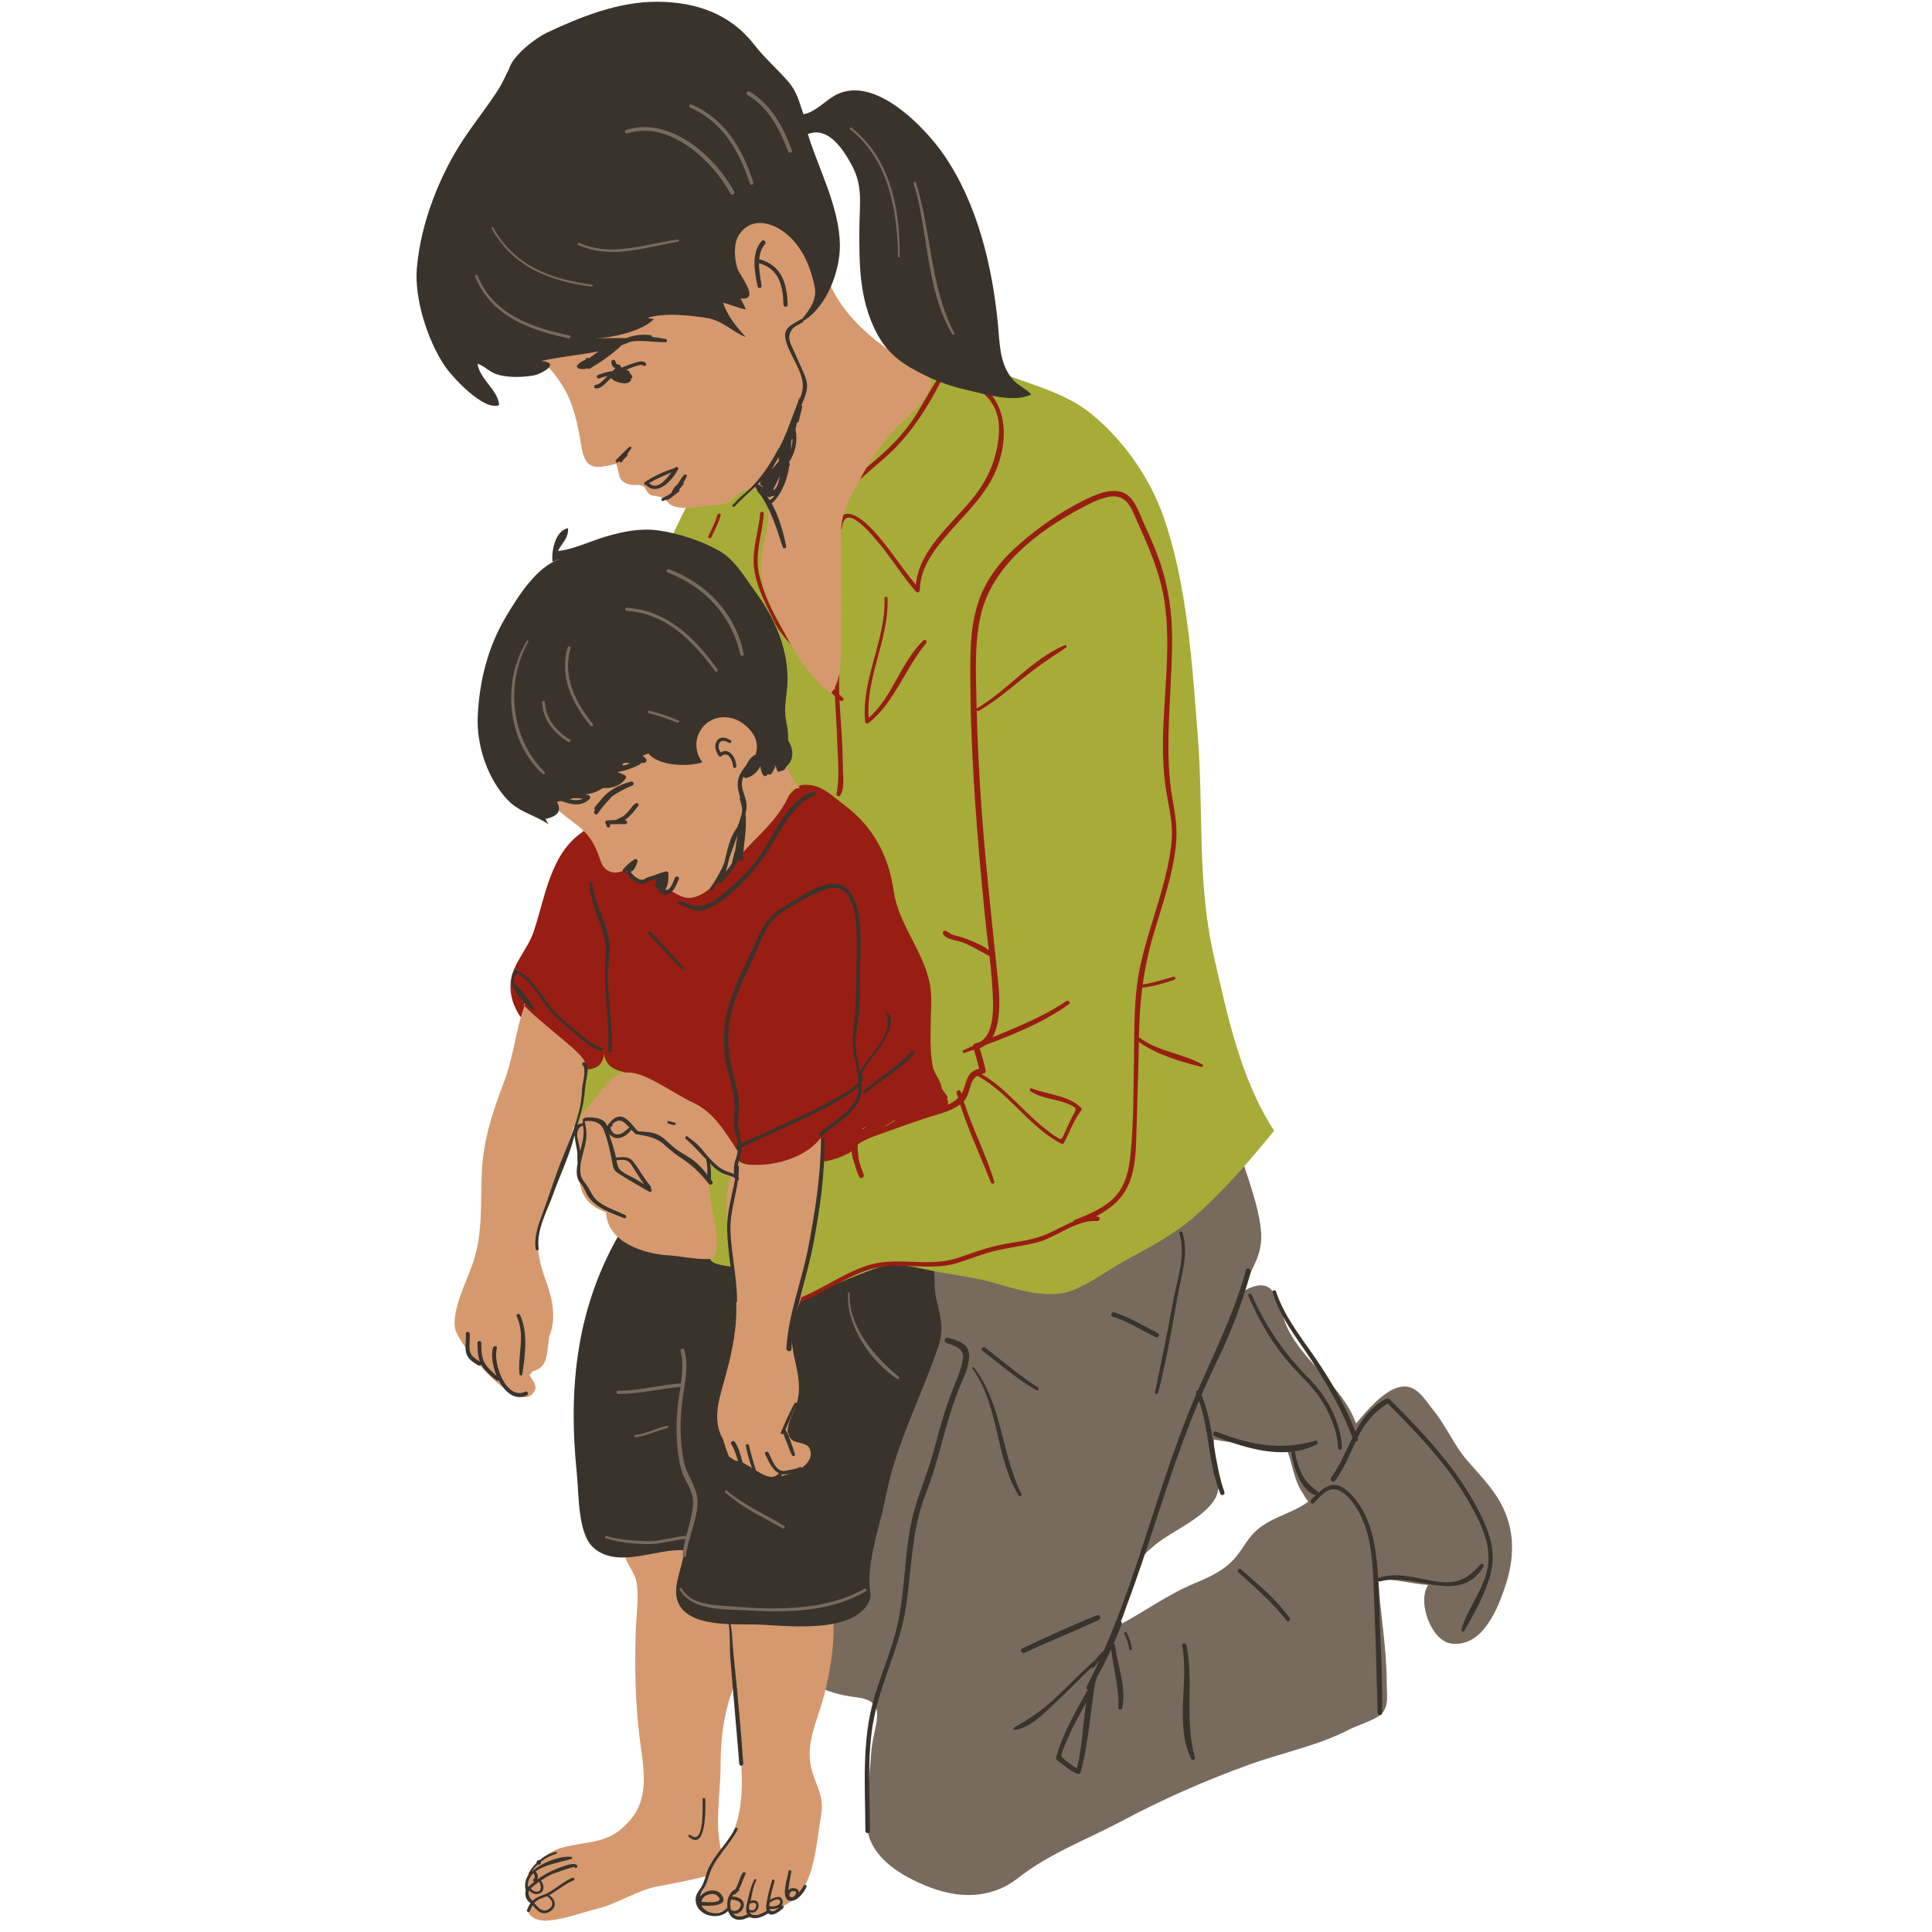 <svg xmlns="http://www.w3.org/2000/svg" xmlns:xlink="http://www.w3.org/1999/xlink" width="500" zoomAndPan="magnify" viewBox="0 0 375 375" height="500" preserveAspectRatio="xMidYMid meet" version="1.0"><defs><clipPath id="736c5f5309"><path d="M 80.453 0 L 290 0 L 290 373 L 80.453 373 Z M 80.453 0 " clip-rule="nonzero"/></clipPath></defs><path fill="#786b5d" d="M 290.656 290.68 C 288.938 287.977 286.723 285.727 284.707 283.387 C 282.215 280.496 280.75 276.883 278.363 273.918 C 276.473 271.57 274.891 268.512 271.691 269.219 C 268.465 269.934 265.199 273.969 263.199 276.293 C 260.609 269.008 253.062 264.516 249.832 257.633 C 247.914 253.551 248.078 246.75 241.301 250.641 C 242.582 246.133 245.312 243.973 244.73 238.625 C 244.121 232.934 241.547 227.27 240.137 221.684 C 239.273 218.258 239.695 217.945 236.75 217.824 C 230.273 217.559 222.777 220.934 216.215 221.594 C 207.535 222.473 199.633 225.691 191.078 227.203 C 185.434 228.195 179.652 229.117 174.105 230.242 C 171.77 230.711 169.316 231.293 167.688 233.371 C 162.957 239.414 163.402 250.945 161.648 258.133 C 159.246 267.965 156.508 277.656 155.098 287.715 C 154.293 293.406 155.734 299.223 154.656 304.801 C 154.168 307.344 153.008 309.719 152.688 312.305 C 152.477 313.98 152.078 318.672 153.625 319.047 C 154.168 326.352 160.02 328.684 166.23 329.445 C 172.879 330.258 169.348 334.816 169.062 340.648 C 168.855 344.902 167.406 352.098 168.586 356.203 C 170 361.133 175.184 364.145 179.566 365.969 C 185.91 368.613 192.289 368.715 197.727 364.434 C 203.715 359.719 211.242 356.938 217.941 353.363 C 225.848 349.148 233.871 345.645 242.254 342.586 C 248.746 340.215 255.797 338.883 261.934 335.672 C 263.562 334.824 267.066 333.84 268.234 332.574 C 269.645 331.039 269.156 328.773 269.156 326.434 C 269.156 319.707 267.883 313.16 267.527 306.637 C 270.793 306.391 273.996 307.441 277.188 307.641 C 275.031 310.984 277.828 318.562 281.746 319.023 C 287.875 319.754 290.828 312.051 292.316 307.418 C 294.203 301.594 293.922 295.82 290.656 290.68 Z M 244.754 296.348 C 242.312 298.137 241.762 299.91 239.836 302.254 C 237.812 304.715 234.949 306.031 231.961 307.277 C 226.531 309.539 222.262 312.789 217.152 315.449 C 218.461 313.547 219.148 309.062 219.875 306.336 C 220.773 302.949 221.734 301.844 224.5 299.625 C 227.707 297.055 234.223 294.402 236.074 290.449 C 237.422 287.566 235.367 282.656 235.637 279.402 C 239.891 280.309 245.133 280.473 249.633 281.09 C 250.965 284.027 251 287.207 252.957 289.973 C 252.918 289.898 252.941 289.926 253.047 290.113 C 253.008 290.066 252.988 290.016 252.957 289.973 C 253.039 290.129 253.418 290.797 253.922 291.461 C 251.27 293.516 247.586 294.262 244.754 296.348 Z M 244.754 296.348 " fill-opacity="1" fill-rule="nonzero"/><path fill="#d6996d" d="M 161.699 313.98 C 161.367 310.402 160.98 311.215 158.078 310.211 C 155.883 309.449 152.91 308.699 150.93 307.492 C 147.047 305.121 144.996 300.406 140.555 298.508 C 137.008 296.988 122.023 293.414 121.723 299.527 C 120.512 302.926 122.512 303.707 123.375 306.457 C 124.195 309.047 123.473 313.793 123.398 316.387 C 123.203 323.344 123.266 329.914 124.09 336.848 C 124.781 342.629 126.305 348.543 122.387 353.184 C 118.207 358.137 114.605 357.148 108.977 358.652 C 105.438 359.598 99.031 365.09 103.398 369.191 C 101.129 371.152 103.539 373.008 106.277 372.785 C 109.75 372.5 112.605 371.309 115.836 370.512 C 120.059 369.469 123.508 366.922 127.695 366.133 C 130.812 365.543 134.004 364.961 137.105 364.145 C 137.441 366.496 134.496 368.785 135.98 370.707 C 137.445 372.598 139.836 370.848 141.477 370.562 C 142.816 374.797 152.641 370.199 154.598 368.246 C 158.211 364.625 158.523 357.184 159.359 352.418 C 159.977 348.887 158.734 347.293 157.699 344.059 C 155.98 338.695 158.727 334.02 160.035 328.766 C 161.148 324.312 162.125 318.598 161.699 313.98 Z M 140.094 359.523 C 138.613 354.496 139.863 348 139.863 342.68 C 139.863 337.453 140.473 332.254 142.551 327.113 C 142.617 337.332 147.043 350.375 140.094 359.523 Z M 140.094 359.523 " fill-opacity="1" fill-rule="nonzero"/><path fill="#39332c" d="M 130.938 233.617 C 134.777 232.984 140.645 234.422 144.527 234.848 C 151.02 235.562 158.266 235.004 164.438 237.023 C 169.523 238.691 180.039 240.473 181.18 245.945 C 181.586 247.898 181.223 249.895 181.676 251.883 C 182.488 255.391 183.32 257.789 182.125 261.359 C 178.867 271.051 173.965 280.078 171.957 290.344 C 170.887 295.805 168.73 301.488 168.75 307.105 C 168.758 308.848 169.391 309.695 168.445 311.305 C 164.98 317.184 152.395 315.516 147.285 315.328 C 142.84 315.164 133.223 316.066 131.477 310.637 C 130.516 307.672 132.664 303.855 132.77 300.93 C 127.512 300.445 119.945 304.633 115.188 300.398 C 112.145 297.695 112.383 290.203 111.961 286.016 C 110.227 269.082 111.914 253.402 120.734 238.645 C 122.855 236.434 128.605 234.004 130.938 233.617 Z M 130.938 233.617 " fill-opacity="1" fill-rule="nonzero"/><path fill="#a6ac37" d="M 247.312 219.465 C 242.508 225.328 237.801 230.914 231.961 236.039 C 227.699 239.785 223.02 242.109 218.113 244.836 C 214.973 246.578 211.441 249.215 208.043 250.504 C 203.512 252.219 197.66 250.363 193.25 249.082 C 189.094 247.883 184.988 247.488 180.836 246.633 C 178.367 246.125 174.707 245.238 172.18 245.617 C 170.18 245.918 166.09 247.703 163.82 248.59 C 157.484 251.062 152.926 255.496 147.844 249.082 C 147.586 248.746 147.316 248.41 147.055 248.07 C 145.449 247.527 143.746 246.816 142.141 245.969 C 142.133 245.969 142.125 245.961 142.109 245.961 C 141.004 245.617 139.254 245.617 138.289 244.934 C 137.477 244.359 137.602 243.512 137.617 242.586 C 137.656 240.754 137.664 238.953 137.93 237.141 C 136.316 236.105 134.496 235.121 132.449 233.871 C 121.895 227.414 105.777 220.812 108.375 205.586 C 108.797 203.078 109.66 200.328 110.465 197.93 C 115.18 183.902 120.559 170.047 124.121 155.609 C 126.188 147.223 124.906 138.633 126.434 130.156 C 127.793 122.574 125.652 114.73 128.848 107.637 C 132.129 100.375 134.68 94.512 139.945 88.426 C 144.938 82.652 150.301 78.75 157.148 75.41 C 161.359 73.363 167.727 69.117 172.648 68.051 C 176.754 66.824 181.668 65.988 185.797 66.996 C 189.77 67.961 191.918 71.457 195.688 72.887 C 201.082 74.93 207.156 76.543 211.715 80.246 C 217.973 85.328 223.074 92.516 225.773 100.137 C 230.43 113.27 231.41 128.992 232.488 142.773 C 233.629 157.324 232.332 171.141 235.59 185.504 C 238.238 197.176 240.84 209.57 247.312 219.465 Z M 247.312 219.465 " fill-opacity="1" fill-rule="nonzero"/><path fill="#981d13" d="M 233.352 206.605 C 229.5 204.438 224.957 204.164 221.297 201.488 C 221.223 201.43 221.141 201.414 221.059 201.406 C 221.059 201.258 221.066 201.102 221.074 200.953 C 221.133 197.758 221.332 194.672 221.734 191.633 C 221.781 191.664 221.84 191.688 221.922 191.68 C 223.988 191.434 225.965 190.828 227.938 190.176 C 228.301 190.055 228.152 189.496 227.773 189.594 C 225.816 190.105 223.906 190.777 221.898 191.066 C 221.859 191.074 221.832 191.09 221.801 191.105 C 222.254 187.812 222.941 184.559 223.93 181.242 C 225.617 175.574 227.625 169.918 228.25 163.996 C 228.555 161.07 228.16 158.277 227.633 155.402 C 226.992 151.879 226.785 148.422 226.785 144.84 C 226.785 137.895 227.5 130.969 227.508 124.031 C 227.512 118.98 226.801 114.008 225.188 109.207 C 224.316 106.641 223.215 104.18 222.086 101.723 C 221.332 100.082 220.73 98.109 219.52 96.723 C 216.996 93.855 212.707 95.934 209.938 97.336 C 205.551 99.555 201.43 102.496 197.727 105.738 C 194.262 108.77 191.414 112.375 189.926 116.777 C 188.324 121.5 188.312 126.566 188.332 131.496 C 188.406 147 189.648 162.465 191.184 177.875 C 191.398 180.074 191.68 182.262 191.934 184.461 C 191.055 183.664 189.797 183.156 188.766 182.719 C 188.094 182.426 187.41 182.168 186.719 181.93 C 186.234 181.758 185.254 181.594 184.527 181.301 C 184.48 181.219 184.422 181.145 184.316 181.094 C 184.086 180.988 183.887 180.832 183.672 180.715 C 183.32 180.512 182.824 180.824 183.023 181.25 C 183.551 182.336 185.691 182.5 186.711 182.867 C 188.66 183.566 190.223 184.66 192.043 185.562 C 192.051 185.562 192.051 185.562 192.059 185.57 C 192.281 187.551 192.492 189.535 192.609 191.523 C 192.781 194.496 193.422 201.727 189.352 202.504 C 189.078 202.555 188.898 202.758 188.863 203 C 188.246 203.277 187.629 203.555 187.016 203.852 C 186.684 203.984 186.898 204.492 187.234 204.363 C 187.551 204.246 187.887 204.125 188.207 204 C 188.461 203.926 188.719 203.852 188.98 203.801 C 189.004 203.793 189.012 203.77 189.031 203.762 C 189.418 204.977 189.77 206.191 190.051 207.426 C 187.926 207.977 187.707 209.363 187.023 211.473 C 186.93 211.777 186.777 212.059 186.617 212.32 C 186.578 212.18 186.527 212.047 186.488 211.902 C 186.348 211.383 185.551 211.656 185.691 212.18 C 185.781 212.492 185.879 212.805 185.977 213.117 C 185.418 213.66 184.711 214.086 183.938 214.445 C 183.953 214.375 183.977 214.316 183.969 214.25 C 184.102 214.035 184.078 213.742 183.914 213.594 C 183.91 213.504 183.887 213.414 183.812 213.332 C 183.805 213.328 183.797 213.32 183.797 213.312 C 183.922 213.156 183.961 212.926 183.805 212.707 C 183.453 212.238 183.121 211.77 182.793 211.285 C 182.68 209.84 181.312 208.387 181.043 206.988 C 180.277 202.965 180.762 197.98 180.754 193.863 C 180.738 185.988 174.531 180.395 173.48 173.004 C 172.508 166.137 169.473 160.422 163.93 156.297 C 161.746 154.672 159.848 152.629 157.148 152.371 C 154.879 152.145 154.797 152.699 153.086 154.41 C 149.414 158.098 146.207 163.512 140.594 164.93 C 134.59 166.441 126.84 164.555 121.219 162.688 C 118.973 161.941 116.004 160.824 113.602 161.242 C 113.699 161.168 113.805 161.07 113.922 160.945 C 113.73 161.055 113.559 161.176 113.379 161.293 C 113.223 161.324 113.066 161.348 112.918 161.391 C 112.992 161.422 113.066 161.434 113.156 161.434 C 106.797 165.629 105.832 174.18 103.562 180.895 C 102.363 184.422 99.324 187.219 99.102 190.883 C 98.684 197.84 105.594 201.84 109.965 205.906 C 112.422 208.188 117.055 208.402 117.238 204.453 C 117.598 207.434 119.844 207.82 122.84 208.492 C 127.996 209.648 131.332 213.371 135.773 215.836 C 139.039 217.648 139.543 221.395 141.855 224.082 C 145.094 227.852 151.078 226.227 155.09 224.395 C 156.301 223.836 157.504 222.703 158.785 222.332 C 159.059 222.25 159.352 222.223 159.641 222.215 C 159.492 222.629 159.41 223.062 159.445 223.516 C 159.371 223.984 159.305 224.449 159.23 224.918 C 159.172 225.273 159.543 225.543 159.871 225.418 C 159.906 225.402 159.938 225.387 159.977 225.371 C 160.051 225.402 160.137 225.426 160.242 225.402 C 161.746 225.117 163.211 224.641 164.535 223.906 C 164.691 223.91 164.84 223.852 164.949 223.664 C 164.949 223.664 164.949 223.664 164.949 223.66 C 165.062 223.59 165.172 223.539 165.277 223.465 C 165.375 224.383 165.656 225.328 165.977 226.227 C 166.164 226.973 166.414 227.695 166.781 228.395 C 167.062 228.953 167.828 228.547 167.637 227.98 C 167.352 227.168 167.047 226.355 166.789 225.527 C 166.562 224.449 166.484 223.34 166.469 222.207 C 166.52 222.145 166.562 222.086 166.617 222.027 C 167.688 221.312 169.004 220.789 170.215 220.352 C 170.426 220.285 170.625 220.211 170.832 220.137 C 171.168 220.016 171.488 219.902 171.777 219.793 C 174.203 218.883 176.656 218.086 179.098 217.223 C 181.395 216.41 184.34 215.895 186.355 214.363 C 188.016 219.523 190.348 224.477 192.336 229.512 C 192.492 229.914 193.117 229.75 192.988 229.328 C 191.344 224.008 188.773 219.047 187.055 213.758 C 188.48 212.211 188.027 209.805 189.695 208.812 C 195.926 212.156 199.684 218.703 205.988 221.969 C 206.152 222.051 206.391 222.051 206.496 221.863 C 207.625 219.746 208.379 217.453 209.863 215.539 C 210.008 215.359 209.953 215.137 209.805 214.988 C 207.336 212.582 203.348 212.461 200.25 211.262 C 199.906 211.129 199.766 211.645 200.031 211.82 C 202.293 213.34 205.164 213.246 207.59 214.391 C 209.016 215.062 209.004 215.098 208.363 216.336 C 208.035 216.969 207.691 217.594 207.387 218.242 C 207.008 219.113 206.621 219.98 206.219 220.836 C 205.906 221.172 205.59 221.148 205.27 220.754 C 204.621 220.543 203.945 219.91 203.402 219.508 C 198.844 216.129 195.473 211.316 190.512 208.492 C 190.609 208.469 190.707 208.441 190.816 208.426 C 191.109 208.379 191.383 208.098 191.316 207.785 C 191.012 206.309 190.602 204.879 190.141 203.457 C 190.57 203.309 190.945 203.09 191.293 202.84 C 196.91 200.73 202.645 198.367 207.449 194.941 C 207.863 194.645 207.387 194.031 206.973 194.316 C 202.488 197.363 197.539 199.293 192.625 201.348 C 194.754 197.773 193.793 191.074 193.465 187.934 C 192.352 177.273 191.184 166.637 190.445 155.938 C 190.027 149.918 189.73 143.887 189.574 137.852 C 189.648 137.992 189.82 138.082 190 137.977 C 193.02 136.203 195.703 133.984 198.402 131.773 C 201.133 129.539 203.953 127.645 206.891 125.715 C 207.137 125.551 206.941 125.113 206.66 125.238 C 200.27 127.945 195.613 133.941 189.68 137.465 C 189.629 137.492 189.598 137.531 189.574 137.574 C 189.566 137.121 189.547 136.668 189.539 136.203 C 189.426 130.758 189.129 125.09 190.289 119.727 C 192.426 109.844 201.512 103.043 210.008 98.551 C 211.852 97.574 214.363 96.203 216.551 96.367 C 219.035 96.559 219.824 99.234 220.699 101.156 C 223.016 106.23 225.191 111.234 226.027 116.801 C 227.832 128.859 224.426 141.172 226.316 153.234 C 226.785 156.234 227.574 159.191 227.461 162.254 C 227.355 165.078 226.746 167.902 226.07 170.637 C 224.645 176.348 222.523 181.867 221.297 187.633 C 220 193.75 220.203 200.035 220.098 206.25 C 220 212.195 220.023 218.332 219.422 224.254 C 219.133 227.102 218.469 230.059 216.477 232.219 C 214.336 234.543 211.031 235.883 208.102 236.969 C 208.297 236.961 208.496 236.957 208.691 236.949 C 206.43 237.836 204.234 239.211 202.129 239.949 C 199.504 240.867 196.609 241.098 193.898 241.684 C 191.102 242.289 188.543 243.285 185.848 244.18 C 180.109 246.09 173.973 243.734 168.191 245.688 C 163.32 247.332 159.164 250.52 154.352 252.285 C 153.891 252.457 154.129 253.172 154.59 253.008 C 159.602 251.234 163.918 247.852 169.027 246.332 C 174.508 244.703 180.285 246.832 185.762 245.164 C 188.348 244.375 190.789 243.316 193.438 242.715 C 195.992 242.133 198.621 241.82 201.164 241.188 C 205.047 240.219 208.875 236.695 212.98 237 C 213.539 237.043 213.621 236.18 213.062 236.137 C 212.938 236.129 212.801 236.129 212.676 236.121 C 214.586 235.129 216.312 233.918 217.578 232.352 C 220.402 228.859 220.469 223.992 220.582 219.719 C 220.738 213.895 220.945 208.074 221.066 202.242 C 224.547 204.707 229.059 206.047 233.145 207.07 C 233.426 207.219 233.656 206.777 233.352 206.605 Z M 167.344 219.062 C 167.621 218.922 167.902 218.777 168.191 218.66 C 167.91 218.855 167.629 219.047 167.352 219.258 C 167.367 219.188 167.359 219.129 167.344 219.062 Z M 171.348 218.758 C 172.098 218.371 172.855 217.988 173.535 217.484 C 173.66 217.453 173.793 217.422 173.922 217.395 C 173.332 217.75 172.746 218.117 172.148 218.453 C 171.883 218.547 171.621 218.652 171.348 218.758 Z M 188.609 74.594 C 188.215 74.309 188.645 73.66 189.062 73.887 C 196.402 77.773 195.891 87.047 192.246 93.469 C 190.18 97.113 187.086 100.078 184.355 103.203 C 181.574 106.387 178.566 110.082 178.539 114.527 C 178.539 114.969 178.055 115.133 177.773 114.812 C 175.25 111.949 173.242 108.629 170.812 105.684 C 169.48 104.07 168.066 102.348 166.348 101.117 C 164.562 99.844 163.633 100.457 163.387 102.559 C 163.344 102.945 162.691 102.871 162.719 102.488 C 163.082 97.492 167.004 100.367 169.121 102.562 C 172.371 105.926 174.781 109.938 177.758 113.5 C 178.414 106.805 184.531 101.91 188.559 97.031 C 191.258 93.758 192.973 90.34 193.668 86.125 C 194.008 84.039 194.074 81.824 193.324 79.812 C 192.445 77.453 190.594 76 188.609 74.594 Z M 172.27 116.137 C 172.559 124.102 168.023 131.398 168.602 139.348 C 173.297 135.258 174.762 128.621 179.215 124.324 C 179.566 123.988 180.078 124.473 179.766 124.844 C 175.703 129.672 173.609 136.449 168.527 140.363 C 168.328 140.52 167.969 140.43 167.941 140.145 C 167.102 131.863 171.957 124.348 171.688 116.098 C 171.68 115.727 172.254 115.766 172.27 116.137 Z M 137.5 104.031 C 138.16 102.699 138.824 101.359 139.27 99.926 C 139.387 99.555 139.992 99.668 139.871 100.047 C 139.418 101.52 138.758 102.898 138.078 104.277 C 137.902 104.645 137.32 104.398 137.5 104.031 Z M 146.344 110.141 C 145.934 106.609 147.285 103.152 147.539 99.652 C 147.57 99.191 148.285 99.273 148.246 99.727 C 147.973 103.688 146.426 107.473 147.332 111.465 C 148.133 115.004 149.918 118.906 151.852 122 C 153.363 124.406 155.715 126.082 157.477 128.277 C 159.016 130.199 160.355 132.227 162.043 133.984 C 162.012 132.562 162.02 131.133 162.117 129.711 C 162.668 121.211 161.566 113.141 160.117 104.801 C 160.07 104.762 160.027 104.719 159.988 104.656 C 159.609 104.016 159.602 103.309 159.738 102.594 C 159.848 101.977 159.969 101.164 160.332 100.656 C 160.445 100.5 160.668 100.457 160.844 100.523 C 162.371 95.891 165.723 92.844 169.516 89.648 C 172.352 87.262 174.902 84.754 177.02 81.707 C 178.844 79.086 180.203 76.18 182.012 73.551 C 182.258 73.184 182.867 73.57 182.668 73.953 C 179.945 79.234 176.688 84.387 172.254 88.395 C 167.539 92.664 162.48 95.934 161.074 102.57 C 161.031 102.797 160.836 102.871 160.668 102.84 C 160.586 103.184 160.547 103.531 160.637 103.875 C 160.688 103.922 160.727 103.98 160.742 104.062 C 160.75 104.121 160.762 104.188 160.77 104.246 C 160.816 104.336 160.824 104.418 160.816 104.492 C 161.625 109.008 162.465 113.523 162.906 118.098 C 163.309 122.266 163.105 126.32 162.906 130.492 C 162.84 131.938 162.852 133.383 162.906 134.828 C 163.137 135.043 163.375 135.25 163.621 135.453 C 163.945 135.715 163.492 136.266 163.156 136.027 C 163.082 135.973 163.016 135.906 162.941 135.855 C 163.09 138.871 163.387 141.895 163.492 144.898 C 163.559 146.887 163.621 148.875 163.672 150.863 C 163.699 152.07 163.754 153.367 163.07 154.41 C 162.859 154.73 162.305 154.492 162.371 154.121 C 163.023 150.73 162.602 146.984 162.488 143.535 C 162.398 140.75 162.176 137.949 162.07 135.156 C 159.855 133.156 158.348 130.484 156.418 128.219 C 154.211 125.621 151.766 123.742 150.246 120.605 C 148.676 117.336 146.758 113.789 146.344 110.141 Z M 146.344 110.141 " fill-opacity="1" fill-rule="nonzero"/><path fill="#d6996d" d="M 103.449 70.816 C 101.777 66.078 103.027 59.391 104.508 54.875 C 110.258 37.301 133.023 24.52 149.07 37.48 C 155.402 42.598 158.078 49.57 161.754 56.551 C 164.504 61.781 169.562 66.191 174.523 69.258 C 176.895 70.727 181.895 72.125 180.422 75.57 C 179.008 78.859 174.945 81.871 172.605 84.59 C 170.254 87.324 168.512 89.922 166.906 93.133 C 165.852 95.234 164.57 97.223 163.844 99.465 C 162.922 102.281 163.293 105.363 163.293 108.328 C 163.293 113.543 163.395 118.773 163.285 123.988 C 163.219 127.094 163.484 131.98 161.277 134.59 C 155.824 130.699 151.535 121.82 148.879 115.824 C 147.605 112.949 147.516 110.109 147.934 107.16 C 148.344 104.242 150.172 99.203 148.379 96.566 C 147.227 94.875 145.582 94.562 143.918 95.504 C 142.848 96.105 142.176 97.23 140.906 97.691 C 139.738 98.109 138.094 98.074 136.859 98.234 C 134.992 98.48 132.211 98.93 130.457 98.141 C 129.727 97.812 129.297 96.992 128.625 96.629 C 127.875 96.219 126.832 96.367 126.215 96.023 C 125.562 95.652 125.242 94.617 124.969 94.453 C 123.965 93.848 123.211 94.324 122.105 94.012 C 119.77 93.355 120.355 91.965 119.613 90.02 C 115.238 91.102 113.543 91.168 112.801 86.379 C 112.293 83.105 111.617 79.902 110.258 76.836 C 109.445 75.008 105.785 69.102 103.406 69.855 C 103.801 70.219 104.141 70.176 104.73 70.367 C 103.613 70.184 103.703 70.512 103.449 70.816 Z M 111.18 159.52 C 113.574 161.25 114.957 162.812 116.035 165.605 C 116.77 167.516 116.957 169.176 119.426 169.383 C 119.902 169.43 121.047 168.953 121.332 169.039 C 121.887 169.219 121.879 169.598 122.387 169.832 C 123.352 170.277 123.258 171 124.887 170.949 C 127.316 170.875 128.977 168.945 128.812 172.699 C 130.934 172.562 132.012 174.883 134.793 174.129 C 136.965 173.539 138.605 171.797 140.051 170.18 C 142.273 167.684 144.281 165.242 146.676 162.844 C 149.629 159.887 152.309 156.957 153.684 153.031 C 153.996 152.914 153.168 153.422 155.281 152.891 C 153.758 151.66 152.582 148.34 151.766 146.574 C 150.379 143.57 149.215 140.496 147.762 137.508 C 144.172 130.105 136.367 128.75 128.848 130.984 C 121.137 133.277 106.32 139.469 104.531 148.66 C 103.629 153.219 107.773 157.062 111.18 159.52 Z M 153.305 279.012 C 152.078 276.898 154.145 274.359 154.688 272.309 C 155.945 267.57 153.801 264.184 153.668 259.637 C 153.57 256.375 155.098 253.836 155.832 250.699 C 156.672 247.109 156.941 243.383 157.355 239.719 C 158.047 233.648 160.086 226.93 159.344 220.812 C 155.988 225.312 148.066 227.094 142.789 225.602 C 142.98 224.598 143.062 223.629 143.219 223.508 C 140.816 219.738 138.488 215.82 134.508 214.004 C 131.273 212.527 126.371 208.938 123.07 208.285 C 119.023 207.484 117.566 210.891 115.41 213.41 C 112.598 216.695 111.75 216.852 112.242 221.812 C 112.816 227.621 110.805 232.82 117.641 235.332 C 117.812 241.066 124.953 243.449 130.039 243.684 C 131.848 243.766 137.699 244.977 138.531 244.031 C 140.16 242.199 137.988 234.16 137.758 231.844 C 137.551 229.715 137.148 227.629 137.223 225.543 C 138.109 226.094 140.48 228.367 141.68 227.859 C 141.738 227.836 141.789 227.801 141.844 227.762 C 139.617 235.605 142.496 244.613 142.883 252.457 C 143.137 257.621 142.141 262.223 140.832 267.066 C 139.746 271.066 138.094 275.289 140.273 279.266 C 140.332 279.371 140.398 279.477 140.461 279.586 C 140.414 279.715 140.422 279.855 140.496 279.996 C 140.555 280.102 140.609 280.211 140.66 280.316 C 140.766 280.785 140.922 281.309 141.145 281.801 C 141.238 282.098 141.344 282.387 141.484 282.672 C 141.574 282.844 141.73 282.93 141.902 282.953 C 142.348 283.402 142.914 283.652 143.621 283.527 C 143.656 283.52 143.695 283.496 143.73 283.484 C 145.121 284.809 146.648 285.965 147.902 286.484 C 150.32 287.492 157.996 285.457 157.328 281.688 C 156.957 279.559 154.172 280.527 153.305 279.012 Z M 106.113 249.039 C 104.566 244.738 103.793 241.863 105.117 237.543 C 107.898 228.457 111.691 219.359 113.664 210.047 C 114.375 206.688 113.746 205.75 111.066 203.32 C 109.766 202.145 102.93 196.648 101.816 195.219 C 100.051 200.043 99.688 205.148 97.82 210.027 C 95.648 215.703 93.797 221.34 93.523 227.391 C 93.246 233.312 93.746 239.219 91.887 244.867 C 90.68 248.531 87.691 254.133 88.324 257.812 C 88.875 261.016 101.004 275.641 103.809 269.875 C 104.254 268.949 103.438 267.953 102.773 266.902 C 102.977 266.73 103.16 266.5 103.309 266.23 C 104.305 265.902 105.242 265.449 105.676 264.457 C 106.336 262.945 106.309 261.172 106.59 259.57 C 106.598 259.527 106.59 259.488 106.59 259.453 C 107.965 256.227 107.355 252.5 106.113 249.039 Z M 101.816 195.219 C 101.852 195.113 101.883 195.016 101.918 194.91 C 101.59 194.801 101.59 194.926 101.816 195.219 Z M 101.816 195.219 " fill-opacity="1" fill-rule="nonzero"/><g clip-path="url(#736c5f5309)"><path fill="#39332c" d="M 121.777 169.07 C 121.77 169.062 121.762 169.062 121.754 169.062 C 121.73 169.047 121.723 169.035 121.711 169.02 C 121.645 169.094 121.562 169.16 121.492 169.234 C 121.176 169.598 120.625 169.078 120.945 168.715 C 121.605 167.969 122.344 167.312 123.184 166.785 C 123.441 166.621 123.836 166.879 123.738 167.195 C 123.531 167.84 123.145 169.094 122.387 169.203 C 122.84 169.934 124.18 171.141 125.102 170.637 C 125.438 170.309 126 170.211 126.426 170.078 C 127.363 169.785 128.254 169.375 129.215 169.145 C 129.438 169.094 129.719 169.203 129.727 169.473 C 129.773 170.719 129.734 171.836 129.051 172.824 C 129.184 172.84 129.34 172.809 129.535 172.727 C 130.309 172.402 130.695 171.074 131.008 170.383 C 131.215 169.914 131.98 170.16 131.773 170.637 C 131.258 171.797 130.559 173.824 128.945 173.613 C 128.352 173.539 128.008 173.234 127.816 172.824 C 127.223 172.199 126.969 171.277 127.496 170.547 C 127.316 170.605 127.141 170.672 126.961 170.723 C 126.641 170.82 126.32 170.902 126 171.008 C 125.898 171.039 125.793 171.074 125.688 171.113 C 125.672 171.133 125.66 171.164 125.629 171.188 C 124.344 172.348 122.336 170.641 121.664 169.52 C 121.539 169.34 121.629 169.16 121.777 169.07 Z M 100.84 266.723 C 100.871 267.012 101.324 267.078 101.375 266.766 C 101.926 263.168 102.543 258.641 100.938 255.242 C 100.75 254.84 100.09 255.062 100.281 255.465 C 102.031 259.176 100.438 262.895 100.84 266.723 Z M 183.988 259.66 C 183.336 259.473 183.098 260.473 183.738 260.68 C 185.402 261.23 187.219 261.762 186.891 263.848 C 186.594 265.762 185.715 267.668 185.016 269.457 C 183.508 273.309 182.383 277.188 181.344 281.195 C 180.266 285.367 178.516 289.277 177.387 293.414 C 176.367 297.137 175.996 301.004 175.637 304.832 C 175.25 308.93 174.863 313.027 173.793 317.012 C 172.648 321.258 170.914 325.309 169.68 329.527 C 167.211 337.957 167.941 346.688 167.969 355.359 C 167.969 355.934 168.855 355.957 168.855 355.383 C 168.84 348.074 168.207 340.641 169.652 333.422 C 171.109 326.145 174.656 319.508 175.809 312.133 C 176.969 304.699 176.871 297.113 179.66 290.016 C 182.25 283.445 183.418 276.457 186.004 269.879 C 186.785 267.891 188.504 264.734 188.035 262.438 C 187.664 260.605 185.523 260.094 183.988 259.66 Z M 153.371 276.324 C 153.074 276.824 152.918 277.359 152.887 277.934 C 152.871 278.246 153.363 278.305 153.371 277.992 C 153.387 277.473 153.52 277.004 153.766 276.539 C 153.906 276.285 153.52 276.07 153.371 276.324 Z M 156.547 366.223 C 156.094 367.27 154.793 369.043 153.48 368.953 C 151.242 368.797 152.977 364.328 153.043 363.242 C 153.066 362.906 153.578 362.883 153.57 363.227 C 153.562 363.793 153.086 365.59 153.043 366.863 C 153.371 366.535 153.875 366.387 154.375 366.535 C 154.738 366.645 155.043 366.922 155.059 367.324 C 155.059 367.332 155.059 367.332 155.059 367.34 C 155.488 366.863 155.863 366.309 156.039 365.961 C 156.188 365.668 156.672 365.922 156.547 366.223 Z M 154.172 367.062 C 153.652 366.957 153.238 367.285 153.242 367.809 C 153.242 367.867 153.23 367.91 153.207 367.949 C 153.305 368.129 153.445 368.238 153.66 368.238 C 153.809 368.238 153.957 368.18 154.113 368.105 C 154.465 367.727 154.828 367.188 154.172 367.062 Z M 177.422 204.543 C 177.715 204.195 177.164 203.77 176.863 204.113 C 174.18 207.211 170.508 209.066 167.574 211.875 C 167.344 212.098 167.672 212.469 167.91 212.254 C 170.93 209.496 174.797 207.754 177.422 204.543 Z M 242.305 251.52 C 244.426 256.449 247.082 260.992 250.645 265.023 C 252.629 267.266 254.891 269.211 256.496 271.773 C 258.246 274.559 259.582 277.738 259.711 281.062 C 259.73 281.555 260.5 281.488 260.477 280.996 C 260.27 275.988 257.539 271.043 254.066 267.551 C 249.312 262.773 245.633 257.441 242.926 251.25 C 242.773 250.898 242.156 251.16 242.305 251.52 Z M 159.352 221.102 C 159.305 228.211 158.211 235.219 156.875 242.176 C 155.625 248.711 153.027 255.02 152.633 261.695 C 152.598 262.336 153.586 262.5 153.625 261.859 C 153.996 254.773 156.656 248.031 157.938 241.098 C 159.156 234.504 160.145 227.844 160.004 221.117 C 160.004 220.695 159.352 220.68 159.352 221.102 Z M 154.227 272.359 C 153.215 274.195 152.367 276.109 151.57 278.039 C 151.438 278.367 151.914 278.523 152.098 278.262 C 152.098 278.27 152.105 278.27 152.105 278.277 C 152.113 278.254 152.129 278.23 152.137 278.207 C 152.016 278.484 152.82 280.184 152.902 280.43 C 153.141 281.16 153.371 281.82 153.75 282.492 C 153.914 282.781 154.406 282.582 154.301 282.254 C 153.793 280.695 153.312 279.059 152.531 277.613 C 152.508 277.574 152.477 277.547 152.441 277.523 C 153.156 275.879 153.84 274.223 154.664 272.629 C 154.805 272.348 154.391 272.07 154.227 272.359 Z M 143.492 342.375 C 143.531 342.875 144.297 342.785 144.266 342.285 C 143.934 337.551 143.531 332.828 143.078 328.098 C 142.855 325.758 142.617 323.418 142.371 321.078 C 142.141 318.895 142.168 316.707 141.672 314.562 C 141.625 314.367 141.344 314.465 141.375 314.648 C 141.777 317.043 141.582 319.559 141.77 321.98 C 141.938 324.207 142.141 326.434 142.332 328.664 C 142.719 333.234 143.121 337.801 143.492 342.375 Z M 152.004 370.363 C 151.391 370.93 149.949 372.145 149.109 371.375 C 148.156 372.016 146.438 372.777 145.426 371.996 C 145.406 372.016 145.391 372.047 145.352 372.062 C 143.77 373.051 141.977 372.805 141.352 370.98 C 141.352 370.98 141.344 370.973 141.344 370.973 C 141.328 370.957 141.32 370.938 141.309 370.922 C 139.312 372.961 134.887 371.742 135.031 368.566 C 135.066 367.695 135.559 367.137 136.02 366.438 C 136.828 365.215 136.918 363.867 137.535 362.578 C 138.859 359.82 141.27 357.656 142.668 354.898 C 142.824 354.586 143.324 354.816 143.16 355.129 C 141.598 358.207 138.605 360.762 137.617 364.055 C 137.305 365.074 137.059 365.879 136.457 366.773 C 136.145 367.242 135.969 367.688 135.887 368.121 C 136.176 367.727 136.613 367.398 137.031 367.219 C 138.078 366.758 139.352 366.801 140.066 367.801 C 141.703 370.109 137.5 369.922 136.348 369.895 C 136.266 369.895 136.211 369.863 136.16 369.832 C 136.152 369.84 136.145 369.84 136.137 369.848 C 136.992 371.43 139.469 372.039 141.16 370.316 C 141.164 370.312 141.18 370.312 141.195 370.297 C 141.105 369.676 141.152 369.008 141.344 368.402 C 141.352 368.328 141.375 368.262 141.426 368.211 C 141.68 367.555 142.109 366.996 142.758 366.684 C 143.344 365.699 143.508 364.508 144.141 363.539 C 144.348 363.211 144.883 363.449 144.691 363.809 C 144.207 364.73 143.941 365.773 143.449 366.691 C 143.523 366.848 143.484 367.047 143.277 367.113 C 143.234 367.129 143.203 367.152 143.16 367.168 C 143.047 367.332 142.922 367.496 142.781 367.645 C 142.66 367.77 142.52 367.75 142.414 367.668 C 142.297 367.801 142.207 367.965 142.125 368.121 C 142.824 368.156 143.582 368.312 144.043 368.852 C 144.414 369.273 144.461 369.848 144.238 370.355 C 143.887 371.152 143.07 371.578 142.297 371.449 C 142.922 372.195 143.977 372.164 145.027 371.547 C 145.035 371.539 145.039 371.539 145.055 371.539 C 144.645 370.824 144.871 369.91 145.055 369.156 C 145.426 367.652 145.695 366.199 146.418 364.812 C 146.535 364.59 146.887 364.754 146.773 364.984 C 146.273 366.043 146.051 367.109 145.836 368.246 C 145.793 368.469 145.727 368.711 145.656 368.961 C 146.043 368.828 146.461 368.785 146.812 368.992 C 147.168 369.207 147.281 369.641 147.234 370.027 C 147.125 370.93 146.328 371.457 145.531 371.16 C 146.09 372.316 147.926 371.465 148.812 370.875 C 148.59 370.215 148.805 369.297 148.906 368.703 C 149.125 367.441 149.488 366.207 149.852 364.984 C 149.949 364.672 150.41 364.836 150.328 365.148 C 150.016 366.316 149.637 367.539 149.445 368.762 C 150.328 368.246 151.66 367.703 151.906 368.941 C 151.988 369.352 151.883 369.672 151.668 369.91 C 151.926 369.691 152.262 370.117 152.004 370.363 Z M 136.211 369.215 C 136.266 369.188 136.316 369.172 136.383 369.172 C 136.973 369.164 139.5 369.445 139.664 368.688 C 139.738 368.344 139.203 367.859 138.934 367.734 C 138.504 367.531 137.969 367.586 137.527 367.727 C 136.785 367.949 136.152 368.457 136.211 369.215 Z M 143.664 370.184 C 144.215 369.066 142.773 368.762 141.887 368.695 C 141.73 369.262 141.703 369.871 141.812 370.406 C 141.836 370.527 141.879 370.617 141.91 370.719 C 142.527 371.121 143.316 370.898 143.664 370.184 Z M 145.48 370.652 C 146.074 371.02 146.684 370.676 146.773 369.992 C 146.891 369.133 146.051 369.289 145.5 369.5 C 145.406 369.887 145.34 370.273 145.383 370.637 C 145.414 370.645 145.441 370.637 145.48 370.652 Z M 151.332 370.184 C 150.781 370.52 149.957 370.586 149.363 370.496 C 149.473 371.004 149.832 371.113 150.477 370.781 C 150.781 370.617 151.059 370.406 151.332 370.184 Z M 151.34 368.859 C 150.984 368.32 149.957 368.953 149.383 369.305 C 149.363 369.527 149.324 369.746 149.316 369.969 C 149.316 369.977 149.316 369.984 149.316 369.992 C 149.332 369.992 149.355 369.992 149.371 369.992 C 149.785 370.078 150.262 370.043 150.672 369.922 C 151.094 369.797 151.684 369.379 151.34 368.859 Z M 156.012 285.113 C 155.781 285.004 155.559 284.875 155.332 284.734 C 154.723 285.031 154.023 285.188 153.711 285.234 C 153.086 285.316 152.285 285.629 151.676 285.465 C 150.395 285.121 149.727 283.051 149.176 281.969 C 148.969 281.562 148.312 281.852 148.52 282.27 C 149.191 283.602 149.898 285.375 151.223 285.973 C 150.73 286.379 150.359 286.715 149.578 286.656 C 148.887 286.605 148.195 286.246 147.586 285.918 C 147.293 285.762 147.012 285.59 146.73 285.418 C 146.246 283.812 145.73 282.215 145.383 280.57 C 145.301 280.176 144.676 280.242 144.758 280.637 C 145.07 282.09 145.422 283.551 145.961 284.934 C 145.465 284.621 144.965 284.309 144.445 284.051 C 144.34 283.996 144.254 284.004 144.172 284.043 C 143.812 282.609 143.449 281.137 142.652 279.891 C 142.371 279.445 141.656 279.855 141.938 280.293 C 142.832 281.672 142.996 283.348 143.836 284.75 C 143.941 284.922 144.191 284.906 144.281 284.773 C 144.742 285.012 145.547 285.539 146.477 286.066 C 146.543 286.211 146.602 286.352 146.676 286.492 C 146.773 286.672 147.07 286.566 147.012 286.367 C 148.977 287.414 151.23 288.191 151.766 286.141 C 152.008 286.188 152.277 286.195 152.566 286.156 C 154.219 285.934 155.238 285.809 156.012 285.113 Z M 198.227 289.934 C 194.312 282.066 194.551 272.512 189.031 265.426 C 188.883 265.238 188.633 265.484 188.766 265.672 C 194.031 273.039 193.109 282.68 197.711 290.277 C 197.922 290.625 198.395 290.277 198.227 289.934 Z M 237.66 289.613 C 237.836 290.137 237.078 290.441 236.871 289.934 C 234.484 284.176 234.801 277.73 232.727 271.883 C 230.785 276.48 229.062 281.168 227.445 285.895 C 224.184 295.504 221.238 305.266 217.52 314.711 C 217.676 314.762 217.793 314.934 217.727 315.129 C 217.25 316.469 216.723 317.785 216.148 319.082 C 216.297 319.121 216.426 319.215 216.438 319.375 C 216.895 323.336 218.738 327.598 217.793 331.59 C 217.695 332 217.051 331.879 217.07 331.469 C 217.293 327.582 216.047 323.953 215.703 320.141 C 215.688 320.148 215.672 320.164 215.66 320.172 C 214.816 321.996 213.895 323.777 212.922 325.535 C 212.816 325.891 212.707 326.242 212.578 326.59 C 211.605 332.379 211.309 338.367 209.73 344.023 C 209.672 344.246 209.395 344.402 209.18 344.32 C 207.641 343.754 206.504 342.578 205.172 341.652 C 204.984 341.527 204.941 341.305 205 341.102 C 206.25 336.477 208.793 332.23 211.121 328.008 C 210.922 327.918 210.781 327.68 210.906 327.418 C 211.777 325.734 212.602 324.027 213.391 322.316 C 213.031 322.746 212.676 323.188 212.32 323.641 C 212.18 323.82 211.984 323.781 211.859 323.664 C 209.508 325.855 207.32 328.199 204.973 330.391 C 202.875 332.344 200.004 335.383 197.004 335.77 C 196.723 335.805 196.59 335.434 196.844 335.301 C 199.758 333.684 202.266 331.992 204.727 329.699 C 207.246 327.352 209.598 324.824 212.18 322.539 C 212.238 322.488 212.305 322.465 212.371 322.465 C 212.973 321.691 213.59 320.945 214.305 320.289 C 218.887 309.809 222.121 298.789 225.734 287.938 C 227.691 282.074 229.766 276.25 232.207 270.566 C 232.191 270.527 232.176 270.492 232.16 270.453 C 232.027 270.148 232.258 269.902 232.512 269.859 C 232.625 269.605 232.719 269.344 232.84 269.09 C 236.156 261.605 239.652 254.484 241.84 246.535 C 242.008 245.91 242.938 246.305 242.77 246.922 C 241.086 252.957 238.871 258.82 236.109 264.441 C 235.094 266.52 234.141 268.621 233.227 270.746 C 235.648 276.77 235.508 283.469 237.66 289.613 Z M 210.832 330.434 C 210.297 331.457 209.73 332.461 209.195 333.473 C 208.555 334.68 207.879 335.902 207.359 337.168 C 205.738 341.141 205.469 340.625 207.359 342.094 C 207.922 342.531 208.43 342.898 209.023 343.227 C 210.102 339.082 210.168 334.68 210.832 330.434 Z M 188.488 75.891 C 185.441 75.195 182.637 74.363 179.848 73 C 175.266 70.77 172.293 68.828 170.016 64.355 C 166.758 57.945 166.758 51.137 166.809 44.117 C 166.84 39.73 167.523 36.133 165.375 32.141 C 163.82 29.25 160.832 24.387 156.801 26.031 C 158.895 32.832 162.957 40.246 163.023 47.598 C 163.07 52.5 160.539 59.547 155.93 62.285 C 155.93 62.391 155.883 62.496 155.773 62.57 C 154.785 63.188 153.938 63.359 153.43 64.453 C 152.836 65.742 153.477 66.727 154.039 68.008 C 154.613 69.312 155.199 70.613 155.789 71.918 C 156.34 73.141 156.82 74.25 156.605 75.598 C 156.434 76.648 155.988 77.648 155.551 78.637 C 155.66 78.711 155.734 78.84 155.699 78.996 C 155.484 79.934 155.266 80.871 155.016 81.805 C 154.969 81.953 154.82 82.02 154.68 82.004 C 154.664 82.078 154.648 82.152 154.637 82.234 C 154.598 82.465 154.555 82.699 154.5 82.93 C 154.492 82.973 154.484 83.02 154.473 83.062 C 154.449 83.176 154.418 83.293 154.398 83.406 C 154.887 85.422 154.375 87.918 153.199 89.582 C 153.191 89.586 153.184 89.586 153.176 89.594 C 153.215 89.746 153.242 89.902 153.281 90.051 C 153.312 90.184 153.289 90.34 153.191 90.43 C 152.887 92.949 151.684 96.016 149.793 97.723 C 151.199 100.285 152.031 103.199 152.59 106.012 C 152.672 106.438 152.078 106.625 151.934 106.199 C 150.766 102.641 149.75 99.324 147.762 96.246 C 147.516 95.949 147.273 95.652 147.02 95.352 C 146.945 95.273 146.938 95.176 146.953 95.094 C 146.871 94.988 146.805 94.875 146.723 94.773 C 146.648 94.684 146.641 94.578 146.668 94.488 C 146.641 94.48 146.617 94.469 146.594 94.461 C 145.258 95.727 143.852 96.934 142.562 98.316 C 142.363 98.535 142.02 98.23 142.223 98.004 C 142.848 97.328 143.508 96.688 144.18 96.055 C 146.996 93.848 149.289 90.578 151.133 87.02 C 151.168 86.996 151.199 86.98 151.234 86.973 C 151.48 86.488 151.727 85.996 151.957 85.504 C 152.469 84.395 152.918 83.27 153.34 82.133 C 153.617 81.43 153.875 80.73 154.121 80.039 C 154.195 79.844 154.277 79.656 154.359 79.465 C 154.367 79.449 154.375 79.434 154.383 79.418 C 154.391 79.398 154.398 79.383 154.406 79.359 C 154.418 79.324 154.434 79.285 154.449 79.242 C 154.449 79.234 154.449 79.219 154.449 79.211 C 154.688 78.562 154.918 77.922 155.117 77.273 C 155.141 77.199 155.164 77.125 155.184 77.051 C 155.18 77.23 155.18 77.41 155.172 77.586 C 155.422 76.977 155.641 76.359 155.758 75.727 C 156.324 72.672 153.422 69.238 152.59 66.34 C 151.816 63.68 153.422 63.203 155.461 61.973 C 155.535 61.93 155.609 61.922 155.676 61.938 C 157.156 60.082 158.621 58.145 158.129 55.695 C 157.379 51.941 155.848 48.207 152.961 45.66 C 150.254 43.27 145.902 41.809 143.426 45.609 C 142.34 47.277 142.551 50.121 143.078 51.969 C 143.484 53.406 147.793 58.422 143.723 57.93 C 144.09 58.652 144.559 59.375 144.75 60.066 C 143.301 59.836 141.797 59.055 140.34 58.77 C 141.203 61.316 143.02 63.566 144.766 65.422 C 142.059 64.355 140.273 62.195 137.164 61.715 C 133.824 61.191 128.938 60.656 125.645 61.707 C 125.852 61.715 126.559 61.914 126.945 61.922 C 124.617 64.336 118.637 65.625 115.395 65.668 C 117.418 65.66 119.477 65.586 121.516 65.625 C 123.027 65.074 124.625 64.805 126.328 65.074 C 126.508 65.102 126.59 65.25 126.59 65.395 C 127.48 65.496 128.375 65.645 129.242 65.816 C 129.586 65.883 129.504 66.406 129.176 66.414 C 126.789 66.473 124.52 65.898 122.312 66.348 C 121.723 66.613 121.121 66.852 120.496 67.07 C 120.504 67.121 120.504 67.18 120.453 67.227 C 118.602 68.887 116.535 70.355 114.383 71.598 C 114.25 71.68 114.125 71.598 114.078 71.492 C 113.512 71.688 112.895 71.68 112.293 71.523 C 112.062 71.465 111.887 71.129 112.047 70.922 C 112.473 70.367 112.992 70.094 113.617 69.832 C 113.656 69.766 113.691 69.699 113.723 69.633 C 113.84 69.363 114.133 69.406 114.281 69.578 C 114.867 69.141 115.469 68.707 116.07 68.281 C 116.109 68.254 116.141 68.23 116.176 68.199 C 112.43 68.938 108.492 69.266 105.02 70.078 C 108.969 70.348 105.281 72.598 103.383 72.91 C 101.219 73.258 98.379 73.332 96.281 72.605 C 94.949 72.141 93.902 70.957 92.695 70.602 C 93.121 73.668 96.676 75.672 96.883 78.621 C 93.91 79.902 87.602 73.008 86.195 70.844 C 82.938 65.855 80.418 57.965 80.91 52.074 C 81.637 43.32 85.363 33.832 90.242 26.605 C 92.371 23.453 94.758 20.461 96.801 17.258 C 97.539 16.109 98.109 14.695 98.801 13.398 C 99.582 10.656 104.113 7.305 106.07 6.379 C 112.719 3.246 120.098 0.293 127.621 0.34 C 135.051 0.383 141.703 2.633 146.379 8.652 C 148.426 11.281 150.781 13.309 152.961 15.797 C 154.711 17.793 155.125 19.789 155.938 22.164 C 158.199 21.852 160.332 19.371 162.383 18.352 C 169.836 14.633 179.453 24.625 183.195 30.047 C 189.695 39.461 192.617 51.656 193.703 62.957 C 194.055 66.613 193.98 70.441 196.41 73.453 C 197.473 74.77 199.117 75.41 200.188 76.559 C 196.945 78.176 191.801 76.641 188.488 75.891 Z M 149.836 91.129 C 150.27 90.586 150.707 90.051 151.168 89.527 C 151.141 89.266 151.148 88.977 151.184 88.672 C 150.887 89.207 150.574 89.746 150.238 90.266 C 150.105 90.547 149.973 90.84 149.836 91.129 Z M 148.121 94.609 C 148.074 94.504 148.023 94.398 147.984 94.297 C 147.957 94.289 147.941 94.273 147.91 94.266 C 147.711 94.234 147.512 94.066 147.547 93.84 C 147.562 93.746 147.59 93.656 147.605 93.559 C 147.586 93.551 147.562 93.551 147.539 93.535 C 147.383 93.691 147.227 93.84 147.062 93.996 C 147.449 94.141 147.793 94.355 148.121 94.609 Z M 150.328 96.195 C 150.137 96.293 149.918 96.336 149.695 96.301 C 149.695 96.309 149.688 96.312 149.688 96.32 C 149.645 96.441 149.523 96.484 149.414 96.484 C 149.332 96.508 149.242 96.5 149.168 96.434 C 149.078 96.395 148.996 96.359 148.914 96.328 C 149.07 96.559 149.234 96.797 149.383 97.035 C 149.457 97.023 149.555 96.977 149.711 96.887 C 149.934 96.762 150.145 96.492 150.328 96.195 Z M 151.363 92.418 C 150.938 93.215 150.59 94.07 150.137 94.863 C 150.121 94.938 150.105 95.004 150.09 95.078 C 150.73 94.988 151.102 93.828 151.363 92.418 Z M 153.84 85.18 C 153.801 85.262 153.734 85.312 153.66 85.32 C 153.625 85.453 153.602 85.594 153.57 85.738 C 153.586 86.289 153.57 86.832 153.504 87.367 C 153.699 86.66 153.816 85.906 153.84 85.18 Z M 240.863 304.594 C 240.484 304.258 240.008 304.875 240.379 305.211 C 243.684 308.148 247.008 311.039 249.715 314.562 C 250.027 314.965 250.629 314.492 250.34 314.086 C 247.715 310.402 244.242 307.559 240.863 304.594 Z M 287.004 293.25 C 282.75 284.922 276.309 278.215 269.789 271.637 C 269.66 271.512 269.52 271.504 269.402 271.551 C 269.281 271.469 269.133 271.438 268.984 271.52 C 266.105 273.062 264.441 275.355 263.078 277.895 C 261.414 273.449 259.062 269.328 256.48 265.344 C 253.395 260.578 249.484 256.137 247.668 250.676 C 247.535 250.266 246.895 250.43 247.023 250.848 C 248.523 255.859 251.832 259.848 254.652 264.16 C 257.754 268.898 260.512 273.719 262.516 279.02 C 261.242 281.605 260.148 284.355 258.387 286.777 C 258.016 287.289 258.766 287.93 259.145 287.414 C 260.848 285.086 261.91 282.469 263.102 279.863 C 263.109 279.84 263.125 279.816 263.133 279.805 C 263.406 279.797 263.676 279.566 263.562 279.223 C 263.539 279.164 263.52 279.102 263.496 279.051 C 264.879 276.285 266.656 274.09 269.355 272.406 C 275.344 278.445 281.301 284.602 285.449 292.102 C 287.727 296.223 289.816 300.551 288.516 305.34 C 287.457 309.219 284.789 312.43 283.652 316.25 C 283.555 316.57 284.008 316.891 284.203 316.559 C 286.215 313.094 288.551 308.914 289.445 304.957 C 290.402 300.707 288.902 296.973 287.004 293.25 Z M 287.965 304.078 C 288.18 303.723 287.66 303.312 287.379 303.633 C 285.77 305.422 284.172 306.844 281.703 307.074 C 279.961 307.238 278.223 306.887 276.52 306.547 C 273.566 305.949 270.664 305.293 267.711 306.227 C 267.617 306.254 267.555 306.316 267.512 306.383 C 267.387 304.242 267.176 302.121 266.812 300.035 C 266.121 296.109 264.566 291.953 261.441 289.316 C 259.242 287.453 257.613 288.234 255.969 289.695 C 254.66 288.617 253.543 287.816 252.727 286.211 C 252.051 284.875 251.625 283.422 251.387 281.949 C 251.367 281.836 251.312 281.754 251.238 281.711 C 252.758 281.492 254.23 281.062 255.605 280.324 C 256 280.117 255.68 279.527 255.277 279.641 C 248.59 281.605 242.5 280.43 236.105 277.887 C 235.547 277.664 235.18 278.523 235.738 278.746 C 240.172 280.52 245.734 282.344 250.793 281.77 C 250.711 281.844 250.652 281.957 250.672 282.098 C 251.055 284.594 252.438 289.418 255.391 290.223 C 255.082 290.516 254.785 290.82 254.473 291.125 C 254.109 291.484 254.621 292.102 254.988 291.738 C 256.676 290.066 258.191 287.98 260.633 289.703 C 262.477 291.008 263.727 293.16 264.574 295.207 C 266.156 299.043 266.41 303.125 266.59 307.223 C 266.953 315.633 267.156 324.035 267.395 332.453 C 267.406 333.012 268.262 333.07 268.27 332.5 C 268.383 327.246 268.129 321.973 267.891 316.73 C 267.742 313.465 267.727 310.121 267.543 306.805 C 267.625 306.918 267.766 306.992 267.941 306.941 C 274.539 305.027 283.293 311.773 287.965 304.078 Z M 136.898 349.238 C 136.883 348.895 136.359 348.91 136.367 349.25 C 136.383 350.586 136.406 351.918 136.293 353.254 C 136.184 354.527 135.887 357.758 133.996 356.172 C 133.781 355.984 133.461 356.293 133.676 356.492 C 137.133 359.57 136.957 350.816 136.898 349.238 Z M 147.82 46.793 C 145.754 49.145 146.484 52.789 147.043 55.59 C 147.137 56.082 147.883 55.992 147.816 55.484 C 147.637 54.176 147.324 52.594 147.324 51.082 C 147.34 51.09 147.348 51.098 147.359 51.098 C 151.273 52.223 151.973 55.516 152.07 59.148 C 152.082 59.68 152.902 59.68 152.887 59.148 C 152.754 55.062 151.785 51.566 147.496 50.34 C 147.441 50.324 147.398 50.324 147.359 50.332 C 147.457 49.242 147.762 48.23 148.477 47.418 C 148.863 46.977 148.207 46.352 147.82 46.793 Z M 218.23 317.137 C 218.715 318.078 219.035 319.059 219.215 320.102 C 219.266 320.43 219.766 320.312 219.711 319.992 C 219.527 318.902 219.184 317.875 218.68 316.898 C 218.527 316.602 218.074 316.84 218.23 317.137 Z M 230.297 319.344 C 230.191 318.82 229.359 318.867 229.461 319.402 C 230.793 326.555 227.98 334.621 231.195 341.387 C 231.418 341.855 232.051 341.562 231.918 341.086 C 229.887 333.875 231.746 326.578 230.297 319.344 Z M 167.242 210.176 C 167.301 211.098 167.25 212.023 166.98 212.93 C 166 216.336 162.035 218.152 159.625 220.395 C 159.27 220.73 158.703 220.219 159.059 219.883 C 161.461 217.648 165.844 215.738 166.484 212.23 C 166.562 211.785 166.602 211.336 166.617 210.898 C 162.684 214.766 147.211 220.938 143.867 222.773 C 143.871 223.211 143.859 223.66 143.812 224.105 C 143.805 224.219 143.73 224.301 143.648 224.352 C 143.711 224.703 143.664 224.961 143.434 225.297 C 143.418 225.312 143.406 225.312 143.391 225.328 C 143.328 225.633 143.277 225.938 143.234 226.242 C 143.328 226.258 143.426 226.34 143.426 226.465 C 143.434 227.094 143.391 227.719 143.324 228.336 C 143.375 228.5 143.391 228.574 143.41 228.828 C 143.426 229.008 143.336 229.117 143.219 229.164 C 142.758 232.383 141.68 235.523 141.781 238.789 C 141.926 243.398 143.062 247.914 143.062 252.547 C 143.062 252.934 142.469 252.965 142.453 252.57 C 142.273 247.875 141.234 243.242 141.137 238.559 C 141.07 235.285 142.102 232.07 142.684 228.828 C 142.66 228.77 142.645 228.715 142.625 228.656 C 142.625 228.656 142.625 228.656 142.617 228.656 C 141.723 228.09 140.66 228.008 139.754 227.465 C 139.031 227.031 138.406 226.438 137.812 225.832 C 138.02 226.816 138.02 227.883 137.988 228.852 C 137.988 228.871 137.984 228.895 137.977 228.918 C 138.062 229.035 138.16 229.156 138.25 229.273 C 138.586 229.715 137.902 230.223 137.566 229.781 C 135.812 227.488 134.062 225.938 131.652 224.383 C 130.605 223.703 129.75 222.883 128.812 222.07 C 127.25 220.723 125.375 220.461 123.422 220.137 C 123.285 220.113 123.211 220.031 123.191 219.926 C 122.938 219.711 122.707 219.473 122.484 219.227 C 122.496 219.301 122.484 219.383 122.422 219.457 C 121.637 220.359 120.379 221.289 119.121 220.762 C 118.766 220.613 118.461 220.352 118.242 220.039 C 118.297 220.27 118.348 220.484 118.414 220.688 C 118.773 221.797 119.145 222.906 119.426 224.039 C 119.473 224.223 119.516 224.449 119.555 224.68 C 120.965 224.598 121.992 224.312 122.965 225.551 C 124.141 227.047 125.004 228.777 126.262 230.207 C 126.402 230.371 126.371 230.555 126.27 230.684 C 126.297 230.707 126.32 230.719 126.352 230.734 C 126.699 230.98 126.379 231.516 126.008 231.309 C 124.121 230.23 122.223 229.141 120.379 227.98 C 119.398 227.359 119.152 227.184 118.949 226.117 C 118.512 223.859 118.051 221.566 117.227 219.398 C 116.621 217.816 115.098 217.395 113.484 217.633 C 113.758 218.922 113.961 220 113.738 221.402 C 113.508 222.875 112.926 224.402 112.711 225.922 C 112.711 225.969 112.703 226.004 112.688 226.035 C 112.621 226.562 112.598 227.102 112.66 227.621 C 112.809 228.969 113.469 229.363 114.094 230.363 C 114.801 231.496 115.066 232.426 116.168 233.254 C 117.723 234.422 119.641 234.996 121.367 235.852 C 121.73 236.031 121.5 236.582 121.121 236.434 C 119.152 235.652 116.949 234.914 115.32 233.508 C 114.836 233.09 114.438 232.633 114.094 232.098 C 113.684 231.465 113.461 230.719 113.031 230.086 C 112.785 229.738 112.441 229.453 112.266 229.059 C 111.809 228.09 111.906 226.867 112.121 225.73 C 111.988 224.926 112.145 224.113 111.996 223.285 C 111.824 222.309 111.602 221.355 111.52 220.367 C 111.52 220.359 111.52 220.344 111.52 220.336 C 110.582 224.238 108.695 228.062 107.348 231.852 C 106.219 235.027 104.016 238.855 104.559 242.324 C 104.617 242.699 104.047 242.848 103.988 242.469 C 103.594 239.996 104.516 237.672 105.363 235.383 C 106.621 231.988 107.668 228.508 109.027 225.141 C 110.344 221.887 111.684 218.695 112.504 215.27 C 112.828 213.906 112.91 212.59 113 211.195 C 113.066 210.109 113.895 207.531 113.082 206.719 C 112.762 206.398 113.344 205.922 113.648 206.281 C 114.449 207.234 113.832 209.176 113.684 210.242 C 113.461 211.852 113.402 213.438 113.008 215.023 C 112.727 216.164 112.375 217.281 112.047 218.406 C 112.055 218.398 112.055 218.391 112.062 218.391 C 112.086 218.332 112.121 218.281 112.203 218.258 C 112.234 218.25 112.258 218.242 112.285 218.234 C 112.496 218.133 112.746 218.062 113.066 218.043 C 113.066 218.043 113.074 218.043 113.074 218.043 C 113.09 218.043 113.098 218.035 113.113 218.035 C 113.121 217.734 113.125 217.453 113.133 217.191 C 113.277 217.125 113.418 217.051 113.551 216.977 C 113.574 216.961 113.594 216.945 113.609 216.934 C 114.777 216.805 116.207 216.918 117.074 217.496 C 117.457 217.75 117.695 218.145 117.871 218.602 C 117.902 218.547 117.938 218.496 117.969 218.445 C 117.984 218.383 117.992 218.324 118.02 218.266 C 118.059 218.176 118.133 218.109 118.23 218.078 C 118.781 217.348 119.559 216.688 120.363 216.715 C 121.77 216.773 122.863 218.602 123.738 219.496 C 123.754 219.508 123.762 219.531 123.777 219.555 C 125.035 219.695 126.387 219.664 127.562 220.18 C 128.805 220.723 129.742 221.832 130.762 222.676 C 132.105 223.785 133.734 224.461 135.059 225.602 C 135.895 226.316 136.621 227.16 137.305 228.023 C 137.297 227.105 137.344 226.191 137.082 225.305 C 137.055 225.215 137.066 225.133 137.105 225.074 C 135.781 223.688 134.57 222.324 133.117 221.059 C 132.844 220.82 133.172 220.359 133.453 220.598 C 134.16 221.191 134.965 221.699 135.609 222.371 C 136.406 223.195 137.059 224.141 137.863 224.969 C 138.832 225.961 139.773 226.891 141.09 227.375 C 141.598 227.562 142.043 227.672 142.48 227.883 C 142.332 226.617 142.609 225.035 143.203 224.164 C 143.203 224.141 143.203 224.113 143.195 224.09 C 143.195 224.082 143.195 224.082 143.195 224.074 C 143.176 223.734 143.168 223.406 143.168 223.086 C 143.02 223.023 142.898 222.867 142.938 222.699 C 142.996 222.391 143.086 222.102 143.188 221.82 C 143.145 221.371 143.07 220.934 142.973 220.492 C 142.93 220.457 142.891 220.402 142.863 220.336 C 142.645 219.836 142.543 219.316 142.488 218.785 C 142.461 218.703 142.438 218.617 142.398 218.535 C 142.371 218.457 142.406 218.406 142.453 218.371 C 142.406 217.273 142.57 216.141 142.609 215.062 C 142.699 212.469 141.777 210.035 141.188 207.539 C 140.086 202.906 140.348 198.273 141.902 193.773 C 143.316 189.676 145.383 185.785 147.137 181.832 C 148.379 179.031 149.973 177.184 152.648 175.672 C 155.273 174.188 158.496 171.684 161.605 171.508 C 164.832 171.32 166.109 174.562 166.609 177.234 C 167.316 180.996 166.973 184.887 166.914 188.684 C 166.883 190.777 167.02 192.871 166.883 194.965 C 166.734 197.25 166.281 199.5 166.098 201.781 C 165.926 203.828 166.551 205.914 166.957 207.984 C 168.766 204.371 173.637 200.961 171.984 196.684 C 171.926 196.527 172.121 196.41 172.238 196.508 C 173.859 197.863 172.328 200.707 171.547 202.094 C 170.312 204.281 168.113 206.363 167.168 208.723 C 167.242 208.738 167.309 208.766 167.375 208.844 C 167.648 209.191 167.582 209.652 167.242 210.176 Z M 113.254 219.105 C 113.23 218.891 113.188 218.684 113.141 218.473 C 111.559 219.023 112.129 220.918 112.367 222.145 C 112.449 222.562 112.562 222.98 112.629 223.406 C 112.992 221.996 113.395 220.543 113.254 219.105 Z M 119.633 225.199 C 119.762 225.902 119.941 226.629 120.34 227.039 C 121.07 227.793 122.574 228.375 123.441 228.895 C 123.965 229.207 124.477 229.512 124.988 229.832 C 124.336 228.953 123.809 228 123.191 227.094 C 122.871 226.625 122.527 225.938 122.105 225.559 C 121.414 224.945 120.477 225.148 119.633 225.199 Z M 122.23 218.941 C 121.852 218.527 121.473 218.102 121.02 217.773 C 120.25 217.215 119.449 217.602 118.84 218.227 C 119.012 218.422 118.816 218.777 118.527 218.668 C 118.527 218.668 118.527 218.668 118.52 218.668 C 118.445 219.465 119.07 220.246 119.926 220.195 C 120.719 220.148 121.418 219.496 121.984 218.996 C 122.059 218.93 122.148 218.922 122.23 218.941 Z M 166.617 210.086 C 166.602 209.781 166.57 209.469 166.543 209.164 C 166.504 209.109 166.484 209.035 166.504 208.953 C 166.504 208.945 166.512 208.938 166.512 208.938 C 166.172 206.266 165.219 203.566 165.555 200.84 C 166.02 196.992 166.223 193.309 166.215 189.438 C 166.207 186.086 166.477 182.727 166.164 179.371 C 166 177.66 165.73 175.836 164.914 174.301 C 163.543 171.73 161.137 172.082 158.91 173.129 C 156.277 174.375 153.238 175.902 150.961 177.727 C 148.395 179.773 147.488 183.254 146.148 186.121 C 144.469 189.727 142.609 193.316 141.781 197.242 C 140.906 201.414 141.473 205.395 142.543 209.461 C 142.98 211.129 143.473 212.773 143.457 214.52 C 143.441 216.297 142.906 218.289 143.621 219.977 C 143.695 220.148 143.641 220.305 143.547 220.41 C 143.621 220.699 143.688 220.984 143.738 221.281 C 143.867 221.336 143.961 221.469 143.926 221.656 C 143.902 221.766 143.895 221.871 143.871 221.977 C 145.047 221.312 146.371 220.82 147.57 220.277 C 150.129 219.113 152.695 217.961 155.23 216.754 C 156.168 216.297 164.988 212.172 166.617 210.086 Z M 108.738 108.508 C 107.414 108.793 107.629 109.121 107.223 108.934 C 107.043 106.773 107.793 103.02 110.262 102.504 C 110.352 104.48 109.184 105.254 108.293 106.938 C 111.125 106.723 114.801 104.957 117.617 104.137 C 120.988 103.16 124.336 102.461 127.906 102.973 C 131.789 103.539 136.168 104.969 139.574 106.906 C 142.734 108.711 144.402 111.883 146.527 114.734 C 150.312 119.824 153.125 126.109 152.844 132.637 C 152.754 134.73 152.234 136.727 152.434 138.836 C 152.559 140.16 153.125 142.059 152.953 143.641 C 153.898 145.098 154.195 146.953 153.027 148.414 C 152.953 148.512 152.855 148.555 152.762 148.586 C 152.613 148.891 152.434 149.18 152.18 149.449 C 152.023 149.621 151.824 149.629 151.645 149.555 C 151.473 149.859 150.945 149.891 150.82 149.523 C 150.715 149.211 150.633 148.898 150.559 148.586 C 150.359 149.145 150.09 149.672 149.758 150.156 C 149.57 150.426 149.258 150.41 149.062 150.215 C 148.988 150.305 148.914 150.402 148.832 150.492 C 148.594 150.738 148.27 150.699 148.098 150.402 C 147.785 149.867 147.637 149.285 147.598 148.703 C 147.59 148.711 147.59 148.719 147.586 148.719 C 147.043 149.836 146.098 150.715 144.816 151.016 C 144.594 151.066 144.402 150.887 144.34 150.688 C 144.32 150.73 144.289 150.777 144.266 150.82 C 143.508 152.645 144.57 154.031 144.855 155.75 C 144.98 156.52 144.891 157.219 144.715 157.898 C 144.996 160.84 144.363 163.832 144.172 166.812 C 144.141 167.207 143.484 167.164 143.484 166.777 C 143.484 166.715 143.484 166.664 143.484 166.605 C 142.555 168.332 141.375 169.914 140.02 171.344 C 139.773 171.602 139.434 171.387 139.402 171.105 C 139.062 171.68 138.695 172.242 138.281 172.797 C 138.043 173.109 137.602 172.699 137.828 172.387 C 138.934 170.879 139.812 169.266 140.547 167.582 C 141.164 165.109 141.605 162.5 143.129 160.562 C 143.41 159.773 143.688 158.984 143.902 158.203 C 144.008 157.828 144.051 157.465 144.059 157.113 C 143.961 156.422 143.812 155.738 143.574 155.051 C 143.539 154.945 143.59 154.859 143.672 154.805 C 143.375 153.734 143.039 152.668 143.25 151.492 C 143.441 150.379 144.141 149.391 144.871 148.473 C 145.266 147.609 145.844 146.828 146.676 146.461 C 146.891 145.703 147.012 144.914 146.816 144.02 C 146.352 141.867 143.992 139.758 141.754 139.332 C 136.562 138.336 133.312 143.914 136.324 147.953 C 133.594 148.891 127.809 148.703 125.836 146.238 C 125.473 146.371 125.109 146.523 124.742 146.68 C 124.938 146.844 125.129 147.012 125.316 147.199 C 125.605 147.492 125.496 148.051 125.027 148.07 C 124.824 148.078 124.625 148.078 124.426 148.086 C 124.387 148.191 124.336 148.289 124.23 148.34 C 122.809 149.113 121.352 149.59 119.852 149.867 C 120.332 150.039 120.809 150.23 121.285 150.469 C 121.508 150.582 121.566 150.938 121.426 151.133 C 120.371 152.617 118.711 153.039 117.016 152.973 C 115.938 153.652 114.711 154.164 113.461 154.195 C 113.723 154.23 113.977 154.277 114.234 154.344 C 114.531 154.418 114.688 154.789 114.465 155.035 C 112.977 156.625 110.852 156.207 109.008 155.484 C 108.656 155.543 108.344 155.586 108.094 155.609 C 109.199 157.66 107.906 158.516 105.867 158.969 C 106.078 159.238 106.285 159.781 106.484 160.012 C 104.031 158.27 100.887 157.711 98.609 155.344 C 94.629 151.207 92.473 144.691 92.727 139.043 C 93.039 132.203 94.691 125.582 98.238 119.645 C 100.504 115.84 104.223 109.848 108.738 108.508 Z M 143.16 162.047 C 142.625 163.543 142.125 165.027 141.574 166.484 C 141.359 167.41 141.145 168.34 140.867 169.234 C 141.301 168.699 141.695 168.148 142.074 167.574 C 142.066 167.535 142.066 167.492 142.074 167.445 C 142.238 166.648 142.461 165.859 142.684 165.078 C 142.863 164.074 142.98 163.059 143.16 162.047 Z M 120.781 148.258 C 120.832 148.43 120.938 148.438 120.98 148.609 C 121.434 148.48 121.887 148.324 122.336 148.152 C 122.09 148.125 121.852 148.086 121.605 148.055 C 121.539 148.055 121.48 148.055 121.414 148.051 C 121.203 148.117 120.996 148.199 120.781 148.258 Z M 110.531 155.133 C 111.438 155.363 112.367 155.41 113.148 155 C 112.852 154.961 112.555 154.941 112.266 154.926 C 111.938 154.926 111.602 154.926 111.273 154.926 C 111.023 154.992 110.77 155.066 110.531 155.133 Z M 115.648 74.688 C 115.312 74.695 115.211 75.293 115.559 75.367 C 116.676 75.598 117.574 74.273 118.332 73.625 C 118.438 73.543 118.543 73.445 118.66 73.355 C 118.75 73.535 118.93 73.715 119.227 73.879 C 119.926 74.273 121.457 74.684 122.188 74.145 C 122.453 73.953 122.535 73.723 122.496 73.488 C 122.527 73.469 122.559 73.461 122.578 73.438 C 122.781 73.273 122.797 73.012 122.609 72.828 C 122.512 72.73 122.422 72.664 122.336 72.59 C 122.281 72.113 121.953 71.875 121.531 71.785 C 121.621 71.746 121.711 71.711 121.801 71.672 C 122.23 71.508 124.379 70.512 124.84 70.949 C 125.117 71.203 125.586 70.852 125.367 70.531 C 124.824 69.734 123.277 70.406 122.602 70.629 C 121.918 70.852 121.234 71.113 120.562 71.398 C 120.602 71.262 120.535 71.145 120.422 71.062 C 120.387 70.906 120.273 70.77 120.09 70.762 C 119.605 70.758 119.555 70.496 119.426 70.086 C 119.316 69.723 118.719 69.789 118.684 70.168 C 118.625 70.809 118.934 71.27 119.434 71.48 C 119.27 71.645 119.121 71.812 118.965 72 C 117.977 72.148 116.973 72.418 116.066 72.781 C 115.648 72.953 115.887 73.602 116.309 73.438 C 116.832 73.238 117.367 73.109 117.91 72.992 C 117.262 73.594 116.406 74.668 115.648 74.688 Z M 131.617 91.055 C 130.59 93.164 127.609 96.434 125.363 94.125 C 125.086 94.191 124.879 93.758 125.168 93.566 C 126.945 92.391 128.969 91.473 131 90.824 C 131.02 90.793 131.043 90.766 131.074 90.742 C 131.289 90.504 131.789 90.707 131.617 91.055 Z M 130.336 91.66 C 128.871 92.344 127.375 92.934 125.984 93.766 C 127.562 95.273 129.176 93.172 130.336 91.66 Z M 101.984 270.125 C 98.207 271.898 95.613 264.457 96.445 261.73 C 96.586 261.262 95.844 261.113 95.699 261.582 C 95.285 262.945 95.59 265.145 96.406 267.094 C 95.574 266.297 94.617 265.523 94.059 264.523 C 93.402 263.363 93.434 261.953 93.426 260.66 C 93.426 260.188 92.688 260.16 92.688 260.629 C 92.695 261.828 92.695 263.117 93.129 264.258 C 92.234 263.75 91.344 263.16 91.18 262.074 C 91.023 261.031 91.262 259.922 91.164 258.863 C 91.121 258.379 90.367 258.402 90.414 258.895 C 90.512 260.094 90.191 261.402 90.48 262.574 C 90.777 263.75 91.84 264.449 92.832 265.016 C 93.062 265.148 93.293 265.031 93.395 264.859 C 93.395 264.859 93.395 264.867 93.402 264.867 C 94.102 266.113 95.312 267.074 96.395 267.957 C 96.527 268.07 96.691 268.027 96.801 267.922 C 98.008 270.238 99.957 271.914 102.254 270.84 C 102.684 270.648 102.434 269.918 101.984 270.125 Z M 132.777 92.18 C 132.262 92.715 131.914 93.363 131.527 93.996 C 131.027 94.371 130.648 94.871 130.395 95.496 C 130.383 95.531 130.395 95.57 130.391 95.598 C 130.172 95.754 129.965 95.914 129.766 96.074 C 129.355 96.285 128.938 96.484 128.523 96.695 C 128.18 96.867 128.477 97.387 128.812 97.207 C 128.984 97.117 129.156 97.035 129.324 96.953 C 129.398 97.008 129.48 97.035 129.57 97 C 130.086 96.785 130.508 96.465 130.887 96.098 C 131.176 95.914 131.453 95.711 131.711 95.48 C 131.711 95.48 131.719 95.48 131.719 95.48 C 131.742 95.465 131.766 95.449 131.789 95.43 C 131.914 95.309 131.898 95.16 131.809 95.055 C 132.078 94.711 132.344 94.371 132.629 94.043 C 132.723 93.93 132.711 93.773 132.641 93.672 C 132.879 93.289 133.105 92.902 133.273 92.523 C 133.418 92.219 133.023 91.918 132.777 92.18 Z M 190.668 262.148 C 194.141 264.793 197.391 267.699 201.199 269.867 C 201.504 270.035 201.824 269.531 201.527 269.344 C 197.875 267.02 194.609 264.16 191.168 261.547 C 190.766 261.246 190.273 261.852 190.668 262.148 Z M 224.188 270.215 C 224.105 270.617 224.719 270.691 224.812 270.305 C 226.348 264.168 227.477 257.969 228.547 251.734 C 229.23 247.766 230.84 243.219 229.492 239.234 C 229.371 238.879 228.801 239.012 228.918 239.375 C 230.301 243.676 228.301 249 227.551 253.297 C 226.562 258.969 225.348 264.586 224.188 270.215 Z M 215.941 255.52 C 218.895 256.488 221.504 258.148 224.27 259.535 C 224.777 259.785 225.246 259.043 224.738 258.773 C 221.949 257.336 219.281 255.676 216.277 254.715 C 215.746 254.559 215.414 255.348 215.941 255.52 Z M 198.844 320.812 C 203.609 318.613 208.473 316.652 213.234 314.465 C 213.801 314.203 213.523 313.285 212.922 313.527 C 208.02 315.484 203.207 317.703 198.434 319.953 C 197.891 320.215 198.285 321.062 198.844 320.812 Z M 129.859 217.594 C 129.547 217.484 129.398 217.969 129.703 218.078 C 130.078 218.215 130.441 218.309 130.828 218.383 C 131.148 218.445 131.305 217.961 130.984 217.898 C 130.598 217.824 130.227 217.73 129.859 217.594 Z M 121.383 159.961 C 121.879 159.961 121.805 159.191 121.316 159.191 L 121.219 159.191 C 122.297 158.5 123.211 157.324 123.902 156.379 C 124.113 156.094 123.734 155.781 123.465 155.914 C 122.871 156.199 122.543 156.793 122.133 157.285 C 121.746 157.746 121.332 158.188 120.84 158.523 C 120.816 158.531 120.801 158.531 120.781 158.539 C 120.477 158.695 120.164 158.844 119.859 159 C 119.805 159.027 119.77 159.059 119.738 159.098 C 119.5 159.172 119.246 159.191 118.98 159.191 C 118.848 159.191 118.711 159.191 118.586 159.191 C 118.527 159.191 118.473 159.207 118.438 159.23 C 118.242 159.238 118.043 159.238 117.852 159.254 C 117.59 159.266 117.359 159.586 117.539 159.828 C 117.656 159.996 117.738 160.184 117.77 160.391 C 117.871 160.816 118.488 160.637 118.414 160.223 C 118.398 160.141 118.387 160.07 118.371 159.996 C 118.773 159.984 119.172 159.969 119.574 159.969 C 120.176 159.969 120.781 159.969 121.383 159.961 Z M 137.922 176.156 C 141.023 174.605 143.969 171.598 146.246 169.012 C 148.289 166.695 149.734 163.953 151.371 161.348 C 153.043 158.68 155.016 155.438 158.168 154.402 C 158.652 154.246 158.348 153.523 157.871 153.68 C 152.852 155.305 150.402 161.688 147.742 165.742 C 145.711 168.832 142.949 171.297 140.133 173.645 C 138.215 175.238 136.422 176.438 133.891 175.582 C 133.246 175.359 132.434 174.77 131.727 174.949 C 131.453 175.016 131.43 175.484 131.734 175.527 C 132.703 175.68 133.641 176.395 134.605 176.625 C 135.805 176.914 136.816 176.707 137.922 176.156 Z M 116.004 157.934 C 116.766 156.832 117.617 155.832 118.543 154.863 C 118.586 154.812 118.617 154.762 118.629 154.703 C 119.871 153.801 121.219 153.094 122.758 152.453 C 123.184 152.273 122.914 151.578 122.477 151.699 C 120.016 152.371 117.918 153.496 116.473 155.461 C 116.086 155.871 115.723 156.297 115.395 156.781 C 115.285 156.945 115.371 157.121 115.516 157.211 C 115.477 157.27 115.426 157.324 115.387 157.383 C 115.074 157.816 115.699 158.383 116.004 157.934 Z M 122.125 86.773 C 121.234 87.555 120.414 88.441 119.574 89.281 C 119.309 89.551 119.707 89.977 119.977 89.707 C 120.059 89.625 120.141 89.543 120.223 89.461 C 120.191 89.691 120.535 89.895 120.699 89.668 C 120.809 89.512 120.914 89.355 121.023 89.199 C 121.25 88.977 121.473 88.754 121.688 88.531 C 121.805 88.41 121.805 88.27 121.746 88.148 C 121.992 87.793 122.238 87.434 122.504 87.094 C 122.691 86.863 122.336 86.586 122.125 86.773 Z M 141.508 144.176 C 141.836 144.363 142.141 143.871 141.812 143.676 C 140.98 143.176 139.789 142.828 139.145 143.805 C 138.547 144.695 138.918 145.895 139.492 146.691 C 139.625 146.879 139.844 146.918 140.02 146.77 C 141.402 145.629 142.184 147.707 142.312 148.801 C 142.355 149.219 142.98 149.105 142.941 148.695 C 142.809 147.027 141.547 145.016 139.871 146.051 C 139.543 145.516 139.32 144.824 139.625 144.25 C 140.027 143.477 140.93 143.848 141.508 144.176 Z M 112.043 362.16 C 112.078 362.266 112.086 362.391 111.988 362.465 C 111.945 362.504 111.898 362.543 111.855 362.578 C 111.73 362.684 111.574 362.57 111.566 362.43 C 111.551 362.125 107.25 363.734 107.199 363.754 C 106.434 364.113 105.695 364.531 104.992 364.992 C 105.438 365.625 105.758 366.602 105.16 367.227 C 104.484 367.949 103.184 367.672 102.73 366.848 C 102.363 367.703 102.75 368.336 103.348 368.949 C 103.852 368.449 104.5 368.145 105.457 367.793 C 107.496 367.047 109.082 365.32 111.105 364.465 C 111.438 364.32 111.668 364.844 111.336 364.984 C 109.699 365.668 108.375 366.789 106.871 367.695 C 106.781 367.75 106.695 367.793 106.613 367.836 C 107.684 368.539 108.172 369.945 106.984 370.855 C 106.352 371.332 105.586 371.555 104.855 371.168 C 104.262 370.855 103.832 370.312 103.367 369.82 C 103.176 370.141 103.012 370.504 102.855 370.93 C 102.73 371.285 102.164 371.113 102.289 370.758 C 102.5 370.184 102.723 369.754 102.969 369.395 C 102.133 368.844 101.801 367.891 102.059 366.945 C 101.762 365.641 102.039 364.641 102.699 363.809 C 102.609 363.785 102.543 363.703 102.602 363.598 C 103.012 362.867 103.539 362.176 104.156 361.574 C 104.121 361.328 104.262 361.043 104.582 361.043 C 104.633 361.043 104.672 361.059 104.715 361.074 C 105.629 360.312 106.688 359.734 107.816 359.465 C 108.062 359.406 108.203 359.77 107.957 359.836 C 106.871 360.121 105.859 360.656 104.984 361.355 C 105.051 361.609 104.91 361.938 104.559 361.938 C 104.484 361.938 104.418 361.922 104.367 361.895 C 103.91 362.324 103.504 362.801 103.16 363.316 C 103.43 363.062 103.727 362.824 104.066 362.594 C 105.883 361.371 108.656 360.195 110.879 360.41 C 111.074 360.434 111.133 360.738 110.941 360.805 C 109.074 361.402 105.84 361.855 103.949 363.25 C 103.965 363.266 103.988 363.27 104 363.285 C 104.344 363.711 104.535 364.367 104.277 364.82 C 105.75 363.754 107.387 362.898 109.117 362.324 C 109.707 362.133 111.73 361.344 112.043 362.16 Z M 103.727 369.336 C 103.75 369.371 103.754 369.418 103.75 369.469 C 104.492 370.25 105.273 371.293 106.426 370.609 C 107.008 370.258 107.398 369.707 107.094 369.035 C 106.902 368.613 106.539 368.32 106.188 368.039 C 105.848 368.18 105.496 368.293 105.125 368.434 C 104.5 368.664 104.062 368.953 103.727 369.336 Z M 103.75 365.23 C 103.523 365.246 103.309 364.977 103.523 364.797 C 103.91 364.484 103.875 364.066 103.586 363.703 C 103.555 363.664 103.539 363.637 103.531 363.598 C 102.832 364.254 102.402 365.09 102.469 366.191 C 102.516 366.176 102.559 366.168 102.602 366.176 C 102.969 365.84 103.363 365.535 103.75 365.23 Z M 104.664 365.23 C 104.082 365.633 103.523 366.066 102.996 366.535 C 103.043 366.547 103.086 366.57 103.117 366.625 C 103.457 367.219 104.684 367.457 104.93 366.645 C 105.07 366.191 104.848 365.664 104.664 365.23 Z M 132.648 187.633 C 130.449 185.457 128.508 183.047 126.293 180.887 C 126.008 180.602 125.605 181.086 125.898 181.371 C 128.113 183.531 130.055 185.941 132.301 188.074 C 132.566 188.312 132.902 187.879 132.648 187.633 Z M 118.703 204.066 C 119.113 198.891 117.781 193.793 118.012 188.633 C 118.117 186.332 118.645 184.117 118.117 181.832 C 117.293 178.25 115.395 175.113 114.926 171.402 C 114.891 171.113 114.398 171.164 114.422 171.453 C 114.449 172.094 114.48 172.734 114.496 173.375 C 114.496 173.488 114.578 173.539 114.668 173.547 C 115.469 177.629 117.984 181.266 117.551 185.609 C 116.934 191.805 118.445 197.816 118.027 204.008 C 118.004 204.395 118.676 204.453 118.703 204.066 Z M 101.539 189.758 C 103.586 191.441 104.902 193.914 106.551 195.949 C 108.031 197.773 109.938 199.172 111.715 200.691 C 113.133 201.914 114.77 203.555 116.668 203.941 C 116.98 204 117.113 203.477 116.801 203.398 C 114.918 202.859 113.363 201.34 111.914 200.098 C 110.531 198.914 108.992 197.789 107.742 196.453 C 105.25 193.793 103.652 189.773 100.133 188.262 C 99.992 188.199 99.844 188.262 99.77 188.395 C 98.051 191.523 101.324 194.031 103.332 196.023 C 103.523 196.215 103.906 195.992 103.742 195.73 C 102.672 194.004 101.488 192.453 100.043 191.016 C 99.984 190.957 99.918 190.941 99.859 190.965 C 99.695 190.504 99.637 190.039 99.805 189.66 C 100.363 188.43 100.863 189.207 101.539 189.758 Z M 101.539 189.758 " fill-opacity="1" fill-rule="nonzero"/></g><path fill="#786b5d" d="M 174.613 49.824 C 174.613 50.023 174.309 50.031 174.309 49.84 C 174.188 40.863 172.484 30.969 165.016 25.109 C 164.809 24.945 165.055 24.617 165.27 24.781 C 172.82 30.68 174.762 40.723 174.613 49.824 Z M 185.219 64.633 C 180.496 55.465 180.809 45.109 177.789 35.434 C 177.699 35.141 177.258 35.297 177.348 35.59 C 180.285 45.273 179.609 55.934 184.832 64.879 C 184.98 65.148 185.352 64.895 185.219 64.633 Z M 131.625 46.918 C 131.883 46.875 131.824 46.473 131.562 46.508 C 125.109 47.367 118.801 49.957 112.441 47.137 C 112.176 47.016 111.961 47.41 112.219 47.531 C 118.676 50.441 125.051 47.984 131.625 46.918 Z M 114.793 55.633 C 115.055 55.672 115.105 55.254 114.844 55.227 C 106.871 54.219 99.793 51.516 95.715 44.156 C 95.613 43.961 95.301 44.102 95.402 44.297 C 99.516 51.781 106.68 54.59 114.793 55.633 Z M 110.492 65.094 C 103.176 63.598 95.664 60.977 92.676 53.453 C 92.555 53.152 92.109 53.371 92.227 53.66 C 95.262 61.387 102.914 64.125 110.441 65.668 C 110.805 65.742 110.852 65.168 110.492 65.094 Z M 121.785 25.891 C 129.898 23.328 138.199 31.016 141.797 37.594 C 142.051 38.062 142.758 37.637 142.504 37.168 C 138.727 30.234 129.996 22.516 121.516 25.227 C 121.086 25.367 121.352 26.023 121.785 25.891 Z M 133.973 20.891 C 140.234 23.59 143.555 29.398 145.555 35.648 C 145.695 36.082 146.344 35.82 146.207 35.387 C 144.156 28.891 140.66 23.027 134.184 20.273 C 133.797 20.109 133.586 20.727 133.973 20.891 Z M 145.094 18.434 C 149.207 20.891 151.324 25.031 152.984 29.383 C 153.148 29.824 153.867 29.652 153.707 29.203 C 152.031 24.602 149.762 20.332 145.441 17.754 C 145.012 17.5 144.668 18.188 145.094 18.434 Z M 110.754 125.82 C 110.867 125.457 110.293 125.293 110.184 125.664 C 108.523 131.273 111.051 136.523 114.562 140.84 C 114.809 141.137 115.32 140.816 115.074 140.512 C 111.668 136.34 109.148 131.281 110.754 125.82 Z M 102.535 124.598 C 102.648 124.406 102.371 124.203 102.254 124.398 C 97.398 132.309 98.363 143.816 105.324 150.211 C 105.578 150.449 105.926 150.047 105.684 149.809 C 99.109 143.41 98.027 132.457 102.535 124.598 Z M 110.645 143.57 C 107.949 141.91 105.949 139.578 105.77 136.301 C 105.75 135.953 105.207 135.988 105.227 136.34 C 105.406 139.758 107.48 142.254 110.301 144.004 C 110.598 144.184 110.949 143.758 110.645 143.57 Z M 125.918 138.426 C 127.824 138.918 129.676 139.535 131.488 140.273 C 131.773 140.383 131.973 139.961 131.691 139.84 C 129.867 139.066 127.996 138.453 126.082 137.949 C 125.77 137.867 125.605 138.344 125.918 138.426 Z M 138.832 130.281 C 139.055 130.582 139.477 130.207 139.262 129.91 C 134.902 123.848 129.496 118.43 121.637 117.969 C 121.242 117.945 121.27 118.559 121.656 118.578 C 129.379 119.043 134.465 124.457 138.832 130.281 Z M 144.363 126.953 C 142.801 119.152 137.172 113.23 129.809 110.477 C 129.453 110.34 129.215 110.969 129.57 111.109 C 136.668 113.805 142.043 119.465 143.672 127.02 C 143.762 127.453 144.453 127.391 144.363 126.953 Z M 132.48 301.836 C 132.441 302.285 133.117 302.402 133.172 301.949 C 133.527 298.582 135.148 295.477 135.387 292.086 C 135.617 288.758 133.32 286.695 132.703 283.527 C 131.922 279.527 131.949 275.387 132.516 271.355 C 132.949 268.285 133.699 265.113 132.828 262.051 C 132.703 261.598 132.004 261.746 132.113 262.215 C 132.621 264.316 132.465 266.418 132.176 268.516 C 132.16 268.516 132.145 268.512 132.121 268.512 C 128.039 268.824 124.051 269.934 119.941 269.957 C 119.547 269.957 119.566 270.566 119.961 270.566 C 124.047 270.574 128.031 269.566 132.086 269.188 C 131.875 270.574 131.637 271.957 131.512 273.344 C 131.215 276.605 131.23 279.969 131.789 283.207 C 132.02 284.562 132.324 285.812 132.949 287.035 C 133.84 288.766 134.629 290.023 134.508 292.035 C 134.391 294.113 133.734 296.102 133.199 298.113 C 130.707 298.27 128.395 299.172 125.844 299.141 C 123.117 299.109 120.348 298.902 117.715 298.148 C 117.441 298.074 117.32 298.484 117.59 298.574 C 120.141 299.387 122.789 299.641 125.449 299.707 C 128.129 299.781 130.465 298.941 133.059 298.688 C 132.785 299.73 132.562 300.773 132.48 301.836 Z M 129.543 277.195 C 129.832 277.129 129.684 276.688 129.398 276.758 C 127.316 277.234 125.406 278.32 123.266 278.535 C 122.996 278.566 123.07 278.977 123.34 278.953 C 125.504 278.746 127.438 277.672 129.543 277.195 Z M 151.926 296.645 C 152.227 296.809 152.469 296.371 152.188 296.191 C 148.492 293.875 144.422 292.199 141.09 289.332 C 140.852 289.121 140.562 289.516 140.801 289.727 C 144.09 292.621 148.113 294.539 151.926 296.645 Z M 167.77 308.387 C 161.93 311.699 155.184 312.281 148.59 312.176 C 145.828 312.133 143.078 311.895 140.324 311.684 C 137.418 311.461 133.914 311.125 132.316 308.312 C 132.176 308.059 131.789 308.297 131.93 308.551 C 134.293 312.797 141.105 312.324 145.242 312.578 C 152.902 313.047 161.328 312.848 168.098 308.832 C 168.402 308.652 168.074 308.215 167.77 308.387 Z M 164.914 250.988 C 164.922 250.789 164.609 250.812 164.602 251.012 C 164.238 257.367 168.988 264.258 174.145 267.637 C 174.41 267.816 174.672 267.438 174.426 267.23 C 169.738 263.242 164.645 257.605 164.914 250.988 Z M 164.914 250.988 " fill-opacity="1" fill-rule="nonzero"/></svg>
